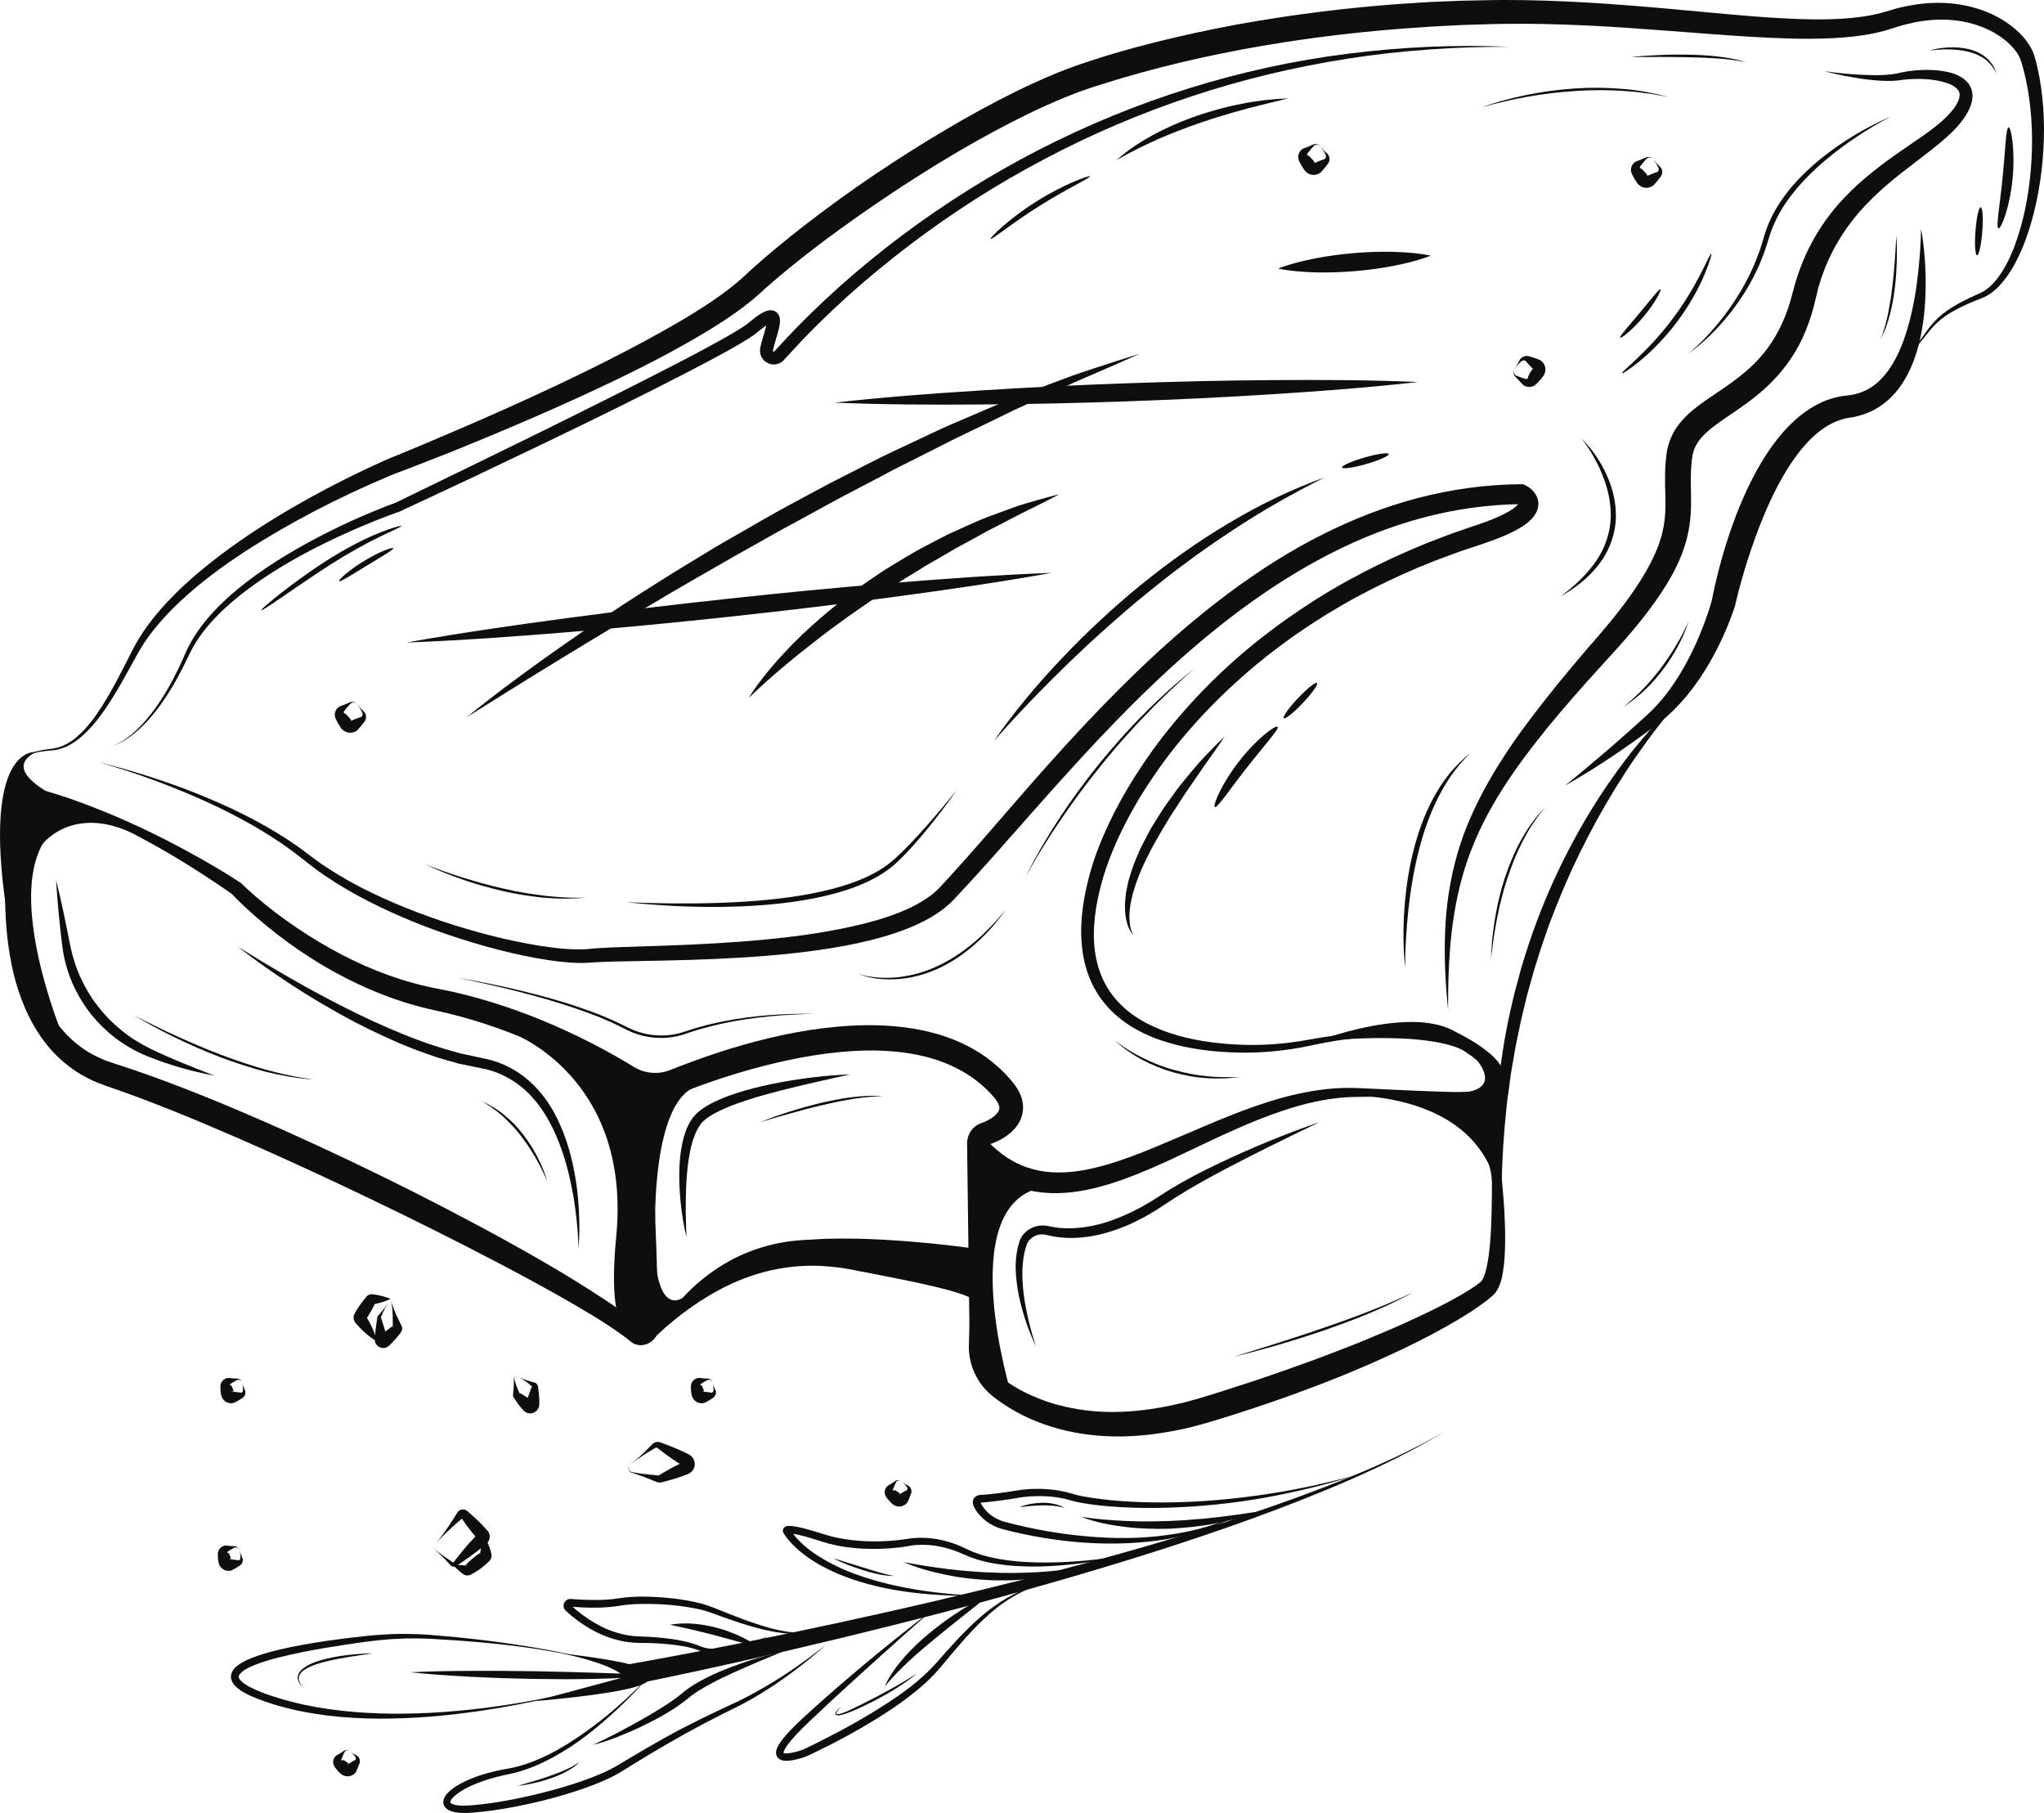 <svg width="53" height="47" viewBox="0 0 53 47" fill="none" xmlns="http://www.w3.org/2000/svg">
<path d="M11.255 40.068C11.459 39.833 11.634 39.572 11.8 39.305L11.863 39.206L11.867 39.2C11.867 39.2 11.875 39.191 11.878 39.186C11.887 39.177 11.896 39.169 11.907 39.161C11.929 39.147 11.954 39.137 11.979 39.133C12.03 39.125 12.088 39.143 12.127 39.181C12.193 39.238 12.248 39.286 12.306 39.34C12.421 39.446 12.531 39.557 12.634 39.673L12.649 39.69C12.659 39.703 12.669 39.718 12.677 39.734C12.692 39.765 12.7 39.8 12.7 39.835C12.7 39.869 12.692 39.904 12.677 39.935C12.669 39.951 12.66 39.966 12.649 39.98C12.643 39.986 12.637 39.993 12.631 39.999L12.622 40.007C12.594 40.034 12.564 40.058 12.534 40.084C12.475 40.135 12.414 40.184 12.351 40.231C12.227 40.327 12.097 40.416 11.968 40.506L11.871 40.573L11.843 40.593C11.828 40.604 11.809 40.611 11.79 40.614C11.754 40.62 11.716 40.609 11.69 40.585C11.634 40.524 11.583 40.468 11.528 40.412C11.473 40.356 11.417 40.302 11.36 40.248C11.331 40.222 11.303 40.196 11.274 40.169C11.258 40.158 11.243 40.142 11.241 40.122C11.236 40.103 11.243 40.082 11.255 40.067V40.068ZM11.255 40.068C11.228 40.099 11.241 40.148 11.276 40.167C11.306 40.192 11.337 40.216 11.368 40.24C11.43 40.287 11.493 40.333 11.558 40.377C11.622 40.422 11.689 40.466 11.753 40.506C11.758 40.506 11.761 40.504 11.763 40.5C11.763 40.499 11.763 40.497 11.763 40.496C11.763 40.494 11.774 40.482 11.778 40.476L11.852 40.383C11.95 40.26 12.047 40.137 12.152 40.02C12.204 39.962 12.256 39.905 12.311 39.849C12.338 39.821 12.365 39.792 12.393 39.766L12.396 39.763L12.397 39.762L12.395 39.764C12.395 39.764 12.39 39.769 12.388 39.772C12.383 39.778 12.378 39.785 12.375 39.791C12.368 39.805 12.364 39.821 12.364 39.835C12.364 39.851 12.367 39.866 12.374 39.88C12.378 39.887 12.382 39.893 12.386 39.899C12.388 39.901 12.39 39.904 12.386 39.899L12.382 39.894C12.278 39.778 12.181 39.656 12.088 39.53C12.043 39.468 11.995 39.399 11.956 39.341C11.969 39.351 11.986 39.353 11.999 39.349C12.005 39.347 12.011 39.343 12.016 39.339C12.018 39.337 12.02 39.334 12.022 39.331C12.022 39.331 12.024 39.327 12.022 39.328L12.017 39.333L11.928 39.411C11.688 39.616 11.458 39.829 11.256 40.066L11.255 40.068Z" fill="#0E0E0E"/>
<path d="M12.558 39.84C12.637 39.958 12.683 40.077 12.719 40.198C12.728 40.228 12.736 40.259 12.743 40.289L12.744 40.295C12.744 40.295 12.745 40.297 12.746 40.305C12.747 40.318 12.747 40.331 12.746 40.343C12.744 40.369 12.736 40.394 12.725 40.417C12.713 40.441 12.697 40.462 12.678 40.48L12.663 40.494L12.655 40.502C12.61 40.544 12.562 40.585 12.514 40.623C12.465 40.661 12.415 40.698 12.362 40.732C12.336 40.748 12.309 40.765 12.282 40.781L12.241 40.804L12.233 40.808L12.225 40.813C12.215 40.819 12.204 40.825 12.193 40.829C12.171 40.837 12.146 40.842 12.123 40.843C12.099 40.843 12.076 40.839 12.054 40.831C12.049 40.829 12.043 40.827 12.038 40.825C12.033 40.822 12.034 40.822 12.031 40.821L12.021 40.814C12.008 40.805 11.995 40.796 11.982 40.786C11.956 40.767 11.931 40.746 11.906 40.726C11.857 40.682 11.807 40.637 11.764 40.581C11.835 40.57 11.902 40.571 11.968 40.574C12 40.576 12.033 40.579 12.065 40.583C12.081 40.584 12.097 40.587 12.113 40.589L12.125 40.591C12.125 40.591 12.13 40.593 12.129 40.591L12.124 40.588C12.117 40.584 12.109 40.582 12.101 40.581C12.093 40.581 12.084 40.581 12.076 40.583C12.072 40.585 12.068 40.586 12.063 40.588L12.061 40.589C12.061 40.589 12.062 40.588 12.062 40.587L12.066 40.583L12.099 40.549C12.12 40.525 12.142 40.504 12.165 40.482C12.21 40.44 12.257 40.4 12.306 40.361C12.355 40.323 12.405 40.286 12.458 40.253L12.468 40.247C12.468 40.247 12.479 40.24 12.471 40.246C12.463 40.254 12.457 40.262 12.453 40.273C12.449 40.282 12.446 40.292 12.446 40.303C12.446 40.309 12.446 40.314 12.448 40.319C12.448 40.323 12.448 40.319 12.448 40.317V40.311C12.45 40.281 12.454 40.249 12.457 40.218C12.473 40.093 12.499 39.967 12.559 39.838L12.558 39.84Z" fill="#0E0E0E"/>
<path d="M16.342 37.968C16.463 37.872 16.58 37.771 16.692 37.664C16.748 37.611 16.803 37.556 16.857 37.5L16.898 37.458C16.912 37.444 16.919 37.431 16.948 37.411C16.999 37.377 17.07 37.368 17.131 37.395C17.28 37.451 17.425 37.504 17.568 37.566C17.639 37.597 17.709 37.629 17.779 37.663L17.831 37.689L17.857 37.702C17.863 37.705 17.862 37.704 17.873 37.711C17.882 37.717 17.892 37.723 17.901 37.73C17.977 37.785 18.021 37.883 18.014 37.974C18.009 38.066 17.95 38.157 17.867 38.2C17.858 38.205 17.844 38.212 17.838 38.214L17.825 38.219L17.798 38.23L17.744 38.25C17.671 38.276 17.597 38.301 17.523 38.325C17.449 38.348 17.374 38.369 17.299 38.39L17.185 38.42C17.179 38.421 17.178 38.421 17.169 38.425C17.16 38.427 17.151 38.429 17.142 38.431C17.125 38.434 17.107 38.435 17.09 38.433C17.072 38.432 17.055 38.429 17.039 38.423L17.012 38.413C16.867 38.354 16.723 38.294 16.576 38.244C16.503 38.216 16.429 38.198 16.354 38.168C16.319 38.148 16.297 38.109 16.294 38.07C16.291 38.032 16.309 37.992 16.34 37.969L16.342 37.968ZM16.342 37.968C16.312 37.992 16.296 38.031 16.3 38.068C16.304 38.106 16.329 38.14 16.362 38.155C16.378 38.164 16.397 38.165 16.416 38.169L16.474 38.179C16.512 38.187 16.55 38.191 16.589 38.197C16.743 38.22 16.899 38.233 17.055 38.248L17.084 38.251C17.084 38.251 17.088 38.249 17.09 38.248C17.092 38.246 17.094 38.244 17.095 38.243L17.096 38.24C17.096 38.24 17.103 38.236 17.107 38.233L17.207 38.173C17.274 38.134 17.342 38.095 17.41 38.058C17.478 38.022 17.547 37.986 17.617 37.953L17.706 37.911C17.692 37.917 17.68 37.936 17.679 37.951C17.677 37.965 17.686 37.985 17.7 37.994L17.622 37.945C17.556 37.905 17.491 37.862 17.427 37.818C17.299 37.731 17.173 37.635 17.052 37.542C17.045 37.532 17.03 37.524 17.012 37.528C17.008 37.526 16.986 37.54 16.97 37.549L16.919 37.578C16.852 37.618 16.786 37.658 16.72 37.7C16.59 37.784 16.463 37.873 16.341 37.968H16.342Z" fill="#0E0E0E"/>
<path d="M13.431 35.687C13.51 35.728 13.593 35.763 13.678 35.79C13.722 35.804 13.765 35.816 13.809 35.828L13.843 35.836C13.855 35.84 13.861 35.838 13.885 35.851C13.925 35.873 13.954 35.919 13.954 35.97C13.966 36.064 13.979 36.152 13.982 36.242C13.985 36.287 13.985 36.332 13.984 36.376L13.982 36.409V36.426C13.981 36.429 13.982 36.429 13.981 36.436C13.98 36.445 13.978 36.454 13.976 36.463C13.957 36.538 13.899 36.6 13.831 36.626C13.763 36.652 13.677 36.645 13.612 36.598C13.604 36.593 13.597 36.587 13.589 36.58L13.581 36.572L13.569 36.56L13.546 36.535C13.517 36.502 13.488 36.467 13.461 36.432C13.433 36.397 13.408 36.359 13.382 36.322L13.345 36.264C13.345 36.264 13.343 36.261 13.339 36.255C13.334 36.25 13.33 36.245 13.327 36.239C13.319 36.227 13.313 36.215 13.309 36.201C13.305 36.189 13.302 36.175 13.302 36.162L13.303 36.145C13.312 36.054 13.323 35.963 13.323 35.873C13.325 35.828 13.321 35.785 13.323 35.737C13.333 35.689 13.391 35.663 13.431 35.687V35.687ZM13.431 35.687C13.411 35.677 13.387 35.678 13.368 35.689C13.348 35.699 13.337 35.72 13.335 35.739C13.34 35.779 13.357 35.824 13.37 35.866C13.397 35.951 13.435 36.035 13.471 36.119L13.478 36.135C13.478 36.135 13.48 36.13 13.48 36.127C13.48 36.124 13.48 36.121 13.48 36.118L13.478 36.114C13.478 36.114 13.482 36.116 13.484 36.116L13.544 36.15C13.584 36.173 13.623 36.196 13.66 36.221C13.698 36.245 13.734 36.272 13.77 36.3L13.796 36.32L13.809 36.331L13.812 36.334C13.809 36.331 13.806 36.328 13.803 36.326C13.774 36.306 13.736 36.303 13.711 36.313C13.685 36.322 13.66 36.348 13.652 36.38C13.651 36.384 13.65 36.388 13.65 36.392C13.65 36.393 13.651 36.388 13.652 36.386L13.655 36.37L13.662 36.337C13.671 36.294 13.682 36.25 13.695 36.207C13.72 36.122 13.755 36.035 13.787 35.953C13.792 35.96 13.801 35.961 13.805 35.956C13.811 35.956 13.796 35.945 13.788 35.938L13.763 35.915C13.728 35.886 13.693 35.856 13.657 35.83C13.585 35.776 13.51 35.727 13.431 35.686V35.687Z" fill="#0E0E0E"/>
<path d="M6.213 40.19C6.227 40.252 6.249 40.312 6.278 40.371C6.295 40.401 6.303 40.449 6.288 40.493C6.275 40.537 6.24 40.581 6.189 40.605C6.131 40.641 6.074 40.678 6.015 40.706C6.011 40.709 5.99 40.716 5.972 40.719C5.954 40.722 5.935 40.724 5.917 40.723C5.88 40.721 5.842 40.712 5.808 40.695C5.74 40.661 5.687 40.594 5.67 40.519C5.655 40.456 5.648 40.393 5.649 40.327C5.65 40.323 5.646 40.301 5.647 40.285C5.647 40.267 5.65 40.25 5.655 40.233C5.663 40.2 5.679 40.169 5.7 40.144C5.741 40.094 5.803 40.067 5.859 40.066C5.927 40.074 5.995 40.083 6.061 40.083C6.138 40.077 6.202 40.129 6.214 40.191L6.213 40.19ZM6.213 40.19C6.206 40.158 6.183 40.131 6.154 40.12C6.125 40.108 6.095 40.111 6.069 40.127C6.01 40.155 5.953 40.192 5.896 40.229C5.889 40.242 5.895 40.256 5.904 40.261C5.908 40.264 5.914 40.264 5.918 40.262C5.92 40.262 5.923 40.26 5.925 40.258C5.928 40.258 5.928 40.251 5.932 40.262C5.961 40.321 5.983 40.381 5.997 40.444C5.995 40.43 5.982 40.418 5.97 40.416C5.964 40.415 5.958 40.416 5.952 40.417C5.949 40.418 5.947 40.42 5.945 40.422C5.943 40.424 5.937 40.428 5.95 40.426C6.016 40.426 6.084 40.435 6.152 40.443C6.163 40.452 6.183 40.455 6.202 40.444C6.22 40.432 6.235 40.411 6.235 40.381C6.235 40.316 6.228 40.252 6.214 40.19L6.213 40.19Z" fill="#0E0E0E"/>
<path d="M18.48 35.844C18.494 35.907 18.517 35.967 18.546 36.026C18.562 36.056 18.57 36.104 18.556 36.148C18.542 36.192 18.507 36.236 18.456 36.26C18.399 36.296 18.341 36.333 18.282 36.361C18.279 36.364 18.257 36.37 18.24 36.374C18.221 36.377 18.203 36.379 18.184 36.378C18.147 36.376 18.109 36.367 18.075 36.35C18.007 36.316 17.954 36.249 17.937 36.173C17.922 36.111 17.915 36.048 17.916 35.982C17.917 35.978 17.913 35.956 17.915 35.939C17.915 35.922 17.917 35.904 17.922 35.888C17.93 35.854 17.946 35.824 17.967 35.799C18.008 35.749 18.07 35.721 18.126 35.721C18.194 35.729 18.262 35.737 18.328 35.737C18.405 35.731 18.469 35.783 18.482 35.846L18.48 35.844ZM18.48 35.844C18.474 35.813 18.45 35.786 18.422 35.775C18.393 35.763 18.362 35.766 18.337 35.782C18.277 35.81 18.22 35.847 18.163 35.884C18.156 35.897 18.162 35.911 18.171 35.916C18.175 35.919 18.181 35.919 18.186 35.917C18.188 35.916 18.19 35.915 18.192 35.913C18.195 35.913 18.195 35.906 18.199 35.917C18.228 35.976 18.25 36.036 18.265 36.098C18.262 36.085 18.25 36.073 18.238 36.071C18.232 36.07 18.225 36.071 18.219 36.072C18.217 36.073 18.214 36.075 18.212 36.077C18.211 36.079 18.204 36.082 18.217 36.081C18.283 36.081 18.352 36.09 18.419 36.098C18.43 36.106 18.451 36.11 18.469 36.098C18.488 36.087 18.503 36.066 18.502 36.036C18.502 35.971 18.496 35.907 18.481 35.845L18.48 35.844Z" fill="#0E0E0E"/>
<path d="M6.28 35.844C6.295 35.907 6.317 35.967 6.346 36.026C6.363 36.056 6.37 36.104 6.356 36.148C6.342 36.192 6.307 36.236 6.256 36.26C6.199 36.296 6.142 36.333 6.082 36.361C6.079 36.364 6.057 36.37 6.04 36.374C6.022 36.377 6.003 36.379 5.984 36.378C5.947 36.376 5.909 36.367 5.875 36.35C5.807 36.316 5.754 36.249 5.737 36.173C5.722 36.111 5.716 36.048 5.716 35.982C5.717 35.978 5.714 35.956 5.715 35.939C5.715 35.922 5.718 35.904 5.722 35.888C5.73 35.854 5.747 35.824 5.767 35.799C5.809 35.749 5.871 35.721 5.927 35.721C5.994 35.729 6.062 35.737 6.128 35.737C6.205 35.731 6.27 35.783 6.282 35.846L6.28 35.844ZM6.28 35.844C6.274 35.813 6.25 35.786 6.222 35.775C6.193 35.763 6.162 35.766 6.137 35.782C6.078 35.81 6.02 35.847 5.963 35.884C5.956 35.897 5.962 35.911 5.971 35.916C5.975 35.919 5.981 35.919 5.986 35.917C5.988 35.916 5.991 35.915 5.993 35.913C5.995 35.913 5.995 35.906 5.999 35.917C6.028 35.976 6.051 36.036 6.065 36.098C6.062 36.085 6.05 36.073 6.038 36.071C6.032 36.07 6.025 36.071 6.02 36.072C6.017 36.073 6.014 36.075 6.012 36.077C6.011 36.079 6.005 36.082 6.018 36.081C6.084 36.081 6.152 36.09 6.219 36.098C6.231 36.106 6.251 36.11 6.27 36.098C6.288 36.087 6.303 36.066 6.302 36.036C6.302 35.971 6.296 35.907 6.281 35.845L6.28 35.844Z" fill="#0E0E0E"/>
<path d="M9.079 45.401C9.127 45.442 9.182 45.477 9.241 45.507C9.273 45.522 9.307 45.555 9.322 45.599C9.338 45.642 9.336 45.699 9.309 45.748C9.285 45.81 9.262 45.874 9.231 45.933C9.231 45.937 9.217 45.955 9.205 45.968C9.193 45.981 9.179 45.994 9.163 46.004C9.132 46.025 9.096 46.04 9.058 46.046C8.983 46.06 8.9 46.037 8.84 45.987C8.791 45.946 8.747 45.898 8.708 45.846C8.706 45.842 8.69 45.826 8.681 45.812C8.671 45.798 8.662 45.782 8.656 45.767C8.642 45.735 8.637 45.701 8.638 45.669C8.641 45.604 8.674 45.546 8.718 45.512C8.778 45.478 8.837 45.445 8.89 45.406C8.948 45.356 9.031 45.359 9.079 45.401V45.401ZM9.079 45.401C9.055 45.38 9.02 45.372 8.99 45.379C8.96 45.387 8.937 45.407 8.926 45.435C8.896 45.493 8.872 45.556 8.848 45.62C8.85 45.635 8.863 45.642 8.874 45.641C8.879 45.641 8.884 45.636 8.887 45.633C8.888 45.63 8.889 45.628 8.89 45.625C8.891 45.623 8.887 45.618 8.898 45.624C8.956 45.654 9.01 45.69 9.059 45.731C9.049 45.723 9.032 45.72 9.021 45.725C9.015 45.727 9.011 45.733 9.007 45.737C9.006 45.74 9.005 45.743 9.004 45.745C9.004 45.748 9.001 45.754 9.011 45.745C9.063 45.706 9.123 45.673 9.182 45.639C9.197 45.639 9.214 45.63 9.223 45.61C9.231 45.59 9.231 45.564 9.212 45.541C9.173 45.488 9.129 45.441 9.08 45.4L9.079 45.401Z" fill="#0E0E0E"/>
<path d="M23.381 38.405C23.43 38.447 23.484 38.482 23.543 38.512C23.575 38.526 23.61 38.56 23.624 38.604C23.64 38.647 23.639 38.703 23.612 38.752C23.587 38.815 23.564 38.879 23.533 38.938C23.533 38.941 23.519 38.959 23.507 38.973C23.495 38.986 23.481 38.999 23.465 39.009C23.434 39.03 23.398 39.045 23.36 39.051C23.285 39.065 23.202 39.042 23.142 38.992C23.093 38.951 23.049 38.903 23.01 38.851C23.008 38.847 22.992 38.831 22.983 38.817C22.973 38.802 22.965 38.787 22.958 38.772C22.944 38.74 22.939 38.706 22.94 38.674C22.943 38.609 22.976 38.551 23.02 38.517C23.08 38.483 23.139 38.45 23.192 38.411C23.25 38.361 23.333 38.364 23.381 38.406V38.405ZM23.381 38.405C23.357 38.385 23.322 38.377 23.292 38.384C23.262 38.392 23.239 38.412 23.228 38.439C23.198 38.498 23.174 38.561 23.15 38.625C23.152 38.639 23.165 38.647 23.176 38.645C23.181 38.645 23.186 38.641 23.189 38.637C23.19 38.635 23.191 38.633 23.192 38.63C23.193 38.628 23.189 38.623 23.2 38.629C23.258 38.659 23.312 38.695 23.361 38.736C23.351 38.728 23.334 38.725 23.323 38.73C23.317 38.732 23.313 38.738 23.31 38.742C23.308 38.745 23.307 38.748 23.306 38.75C23.306 38.752 23.303 38.759 23.313 38.75C23.366 38.711 23.425 38.678 23.484 38.644C23.499 38.644 23.517 38.635 23.525 38.615C23.533 38.594 23.533 38.569 23.514 38.546C23.475 38.493 23.431 38.446 23.382 38.405L23.381 38.405Z" fill="#0E0E0E"/>
<path d="M10.061 33.781C10.008 33.866 9.961 33.954 9.92 34.046C9.909 34.069 9.901 34.093 9.89 34.116L9.876 34.152C9.874 34.16 9.878 34.159 9.88 34.16L9.926 34.306C9.957 34.404 9.99 34.501 10.012 34.599C10.018 34.624 10.025 34.648 10.029 34.672L10.036 34.709L10.038 34.719C10.038 34.722 10.038 34.717 10.038 34.715C10.038 34.712 10.038 34.709 10.037 34.706C10.035 34.694 10.03 34.682 10.023 34.67C9.995 34.626 9.941 34.606 9.887 34.626C9.874 34.632 9.864 34.639 9.855 34.647L9.867 34.635L9.893 34.608C9.966 34.539 10.043 34.475 10.126 34.417C10.147 34.402 10.168 34.388 10.189 34.374C10.199 34.366 10.189 34.377 10.186 34.385C10.182 34.393 10.18 34.402 10.179 34.41C10.176 34.425 10.186 34.453 10.184 34.428V34.275C10.183 34.172 10.184 34.07 10.176 33.97C10.172 33.92 10.166 33.87 10.159 33.82C10.155 33.795 10.152 33.769 10.126 33.76C10.104 33.75 10.075 33.758 10.061 33.779V33.781ZM10.061 33.781C10.074 33.759 10.104 33.749 10.128 33.758C10.14 33.763 10.151 33.771 10.157 33.782C10.164 33.794 10.166 33.806 10.17 33.818C10.185 33.866 10.202 33.913 10.221 33.96C10.257 34.053 10.303 34.146 10.348 34.238L10.415 34.376C10.418 34.384 10.42 34.38 10.425 34.406C10.429 34.426 10.429 34.447 10.425 34.468C10.422 34.489 10.414 34.509 10.403 34.527C10.393 34.545 10.374 34.565 10.374 34.565C10.36 34.585 10.345 34.606 10.329 34.626C10.267 34.705 10.199 34.78 10.127 34.849L10.099 34.874L10.084 34.888C10.066 34.905 10.044 34.919 10.02 34.929C9.92 34.971 9.807 34.932 9.752 34.845C9.737 34.824 9.728 34.8 9.723 34.775L9.721 34.757C9.72 34.751 9.719 34.743 9.719 34.743V34.734L9.721 34.697C9.721 34.672 9.723 34.646 9.725 34.621C9.731 34.521 9.746 34.419 9.76 34.318L9.781 34.166C9.781 34.143 9.793 34.117 9.805 34.105L9.831 34.077C9.848 34.058 9.866 34.039 9.882 34.02C9.948 33.944 10.008 33.863 10.061 33.779V33.781Z" fill="#0E0E0E"/>
<path d="M10.13 33.671C9.979 33.745 9.829 33.785 9.677 33.815L9.663 33.818L9.656 33.819H9.653C9.653 33.819 9.656 33.819 9.657 33.819C9.672 33.819 9.687 33.816 9.7 33.808C9.707 33.804 9.713 33.799 9.719 33.794C9.721 33.791 9.724 33.787 9.726 33.785L9.723 33.792L9.71 33.818C9.695 33.853 9.677 33.886 9.659 33.92C9.624 33.987 9.586 34.052 9.546 34.116L9.484 34.211L9.48 34.217C9.48 34.217 9.48 34.217 9.481 34.215L9.485 34.208C9.489 34.199 9.491 34.19 9.493 34.18C9.497 34.16 9.495 34.141 9.488 34.123C9.485 34.114 9.48 34.106 9.475 34.098C9.473 34.095 9.473 34.096 9.474 34.098L9.476 34.1L9.48 34.106L9.495 34.13C9.535 34.195 9.573 34.261 9.607 34.329C9.676 34.466 9.736 34.609 9.769 34.771C9.623 34.691 9.504 34.59 9.394 34.483C9.338 34.43 9.287 34.374 9.237 34.317L9.219 34.295L9.214 34.29L9.212 34.287L9.208 34.281C9.197 34.265 9.187 34.249 9.181 34.231C9.168 34.195 9.165 34.156 9.171 34.118C9.175 34.1 9.181 34.081 9.189 34.063L9.196 34.051L9.2 34.042L9.204 34.036L9.262 33.939C9.303 33.876 9.346 33.813 9.391 33.753C9.414 33.722 9.437 33.692 9.461 33.663L9.479 33.641L9.484 33.636C9.488 33.63 9.494 33.622 9.5 33.616C9.511 33.603 9.524 33.592 9.539 33.582C9.568 33.563 9.601 33.553 9.634 33.551H9.657L9.671 33.554C9.824 33.575 9.977 33.608 10.131 33.672L10.13 33.671Z" fill="#0E0E0E"/>
<path d="M16.365 43.406C16.369 43.412 16.358 43.416 16.353 43.419C16.347 43.422 16.341 43.426 16.335 43.428L16.297 43.445C16.271 43.456 16.246 43.466 16.22 43.475C16.168 43.495 16.115 43.513 16.062 43.53C15.957 43.566 15.851 43.598 15.745 43.63C15.533 43.694 15.318 43.753 15.104 43.809C14.675 43.921 14.243 44.023 13.807 44.112C12.938 44.291 12.057 44.429 11.17 44.501C10.283 44.571 9.386 44.581 8.497 44.475C8.052 44.419 7.61 44.336 7.178 44.209C6.963 44.144 6.75 44.074 6.54 43.982C6.435 43.936 6.332 43.884 6.231 43.817C6.181 43.782 6.131 43.745 6.087 43.694C6.043 43.645 5.998 43.579 5.989 43.492C5.981 43.404 6.02 43.322 6.065 43.269C6.11 43.214 6.16 43.175 6.212 43.14C6.314 43.072 6.421 43.025 6.527 42.981C6.741 42.897 6.958 42.836 7.175 42.781C7.612 42.674 8.052 42.601 8.493 42.535C8.713 42.503 8.934 42.475 9.155 42.449C9.376 42.424 9.597 42.398 9.821 42.382C10.267 42.349 10.716 42.349 11.161 42.383C12.048 42.454 12.931 42.556 13.807 42.703C14.245 42.775 14.681 42.862 15.111 42.971C15.541 43.08 15.968 43.21 16.367 43.404L16.365 43.406ZM16.365 43.406C15.965 43.213 15.537 43.086 15.108 42.979C14.677 42.874 14.24 42.797 13.801 42.731C12.923 42.605 12.038 42.531 11.153 42.484C10.712 42.463 10.27 42.475 9.832 42.52C9.394 42.567 8.954 42.637 8.519 42.706C8.083 42.778 7.648 42.862 7.223 42.969C7.01 43.023 6.8 43.084 6.601 43.164C6.503 43.205 6.406 43.249 6.324 43.305C6.284 43.333 6.247 43.364 6.222 43.394C6.197 43.426 6.189 43.453 6.19 43.475C6.192 43.524 6.263 43.601 6.345 43.655C6.428 43.712 6.524 43.76 6.621 43.804C6.817 43.892 7.025 43.961 7.234 44.025C7.653 44.153 8.083 44.244 8.519 44.306C9.39 44.431 10.279 44.449 11.162 44.403C12.047 44.356 12.928 44.246 13.801 44.086C14.237 44.004 14.671 43.912 15.101 43.803C15.316 43.749 15.531 43.691 15.743 43.628C15.85 43.597 15.955 43.564 16.061 43.53C16.113 43.513 16.166 43.495 16.218 43.476C16.244 43.467 16.269 43.456 16.295 43.446L16.334 43.429C16.34 43.426 16.346 43.423 16.352 43.42C16.356 43.416 16.367 43.412 16.364 43.406L16.365 43.406Z" fill="#0E0E0E"/>
<path d="M10.633 43.352C11.172 43.326 11.71 43.318 12.249 43.316C12.787 43.312 13.325 43.319 13.864 43.325L14.671 43.343L15.477 43.366L16.284 43.393C16.418 43.397 16.553 43.403 16.687 43.406L16.889 43.41C16.956 43.41 17.023 43.408 17.091 43.406C17.025 43.418 16.958 43.43 16.891 43.44L16.689 43.461C16.555 43.475 16.42 43.481 16.286 43.491C16.016 43.505 15.746 43.517 15.477 43.522C15.207 43.531 14.938 43.529 14.669 43.532L13.861 43.525L13.053 43.505C12.784 43.493 12.514 43.486 12.245 43.471C11.708 43.443 11.17 43.408 10.633 43.352V43.352Z" fill="#0E0E0E"/>
<path d="M16.785 43.5C16.553 43.773 16.303 44.031 16.042 44.277C15.781 44.523 15.509 44.759 15.223 44.979C14.938 45.199 14.634 45.398 14.315 45.57C13.996 45.741 13.658 45.886 13.299 45.97L13.035 46.028C12.948 46.047 12.862 46.069 12.777 46.093C12.607 46.141 12.44 46.199 12.28 46.267C12.12 46.336 11.963 46.417 11.832 46.52C11.768 46.57 11.708 46.63 11.685 46.685C11.675 46.712 11.677 46.724 11.682 46.733C11.687 46.743 11.71 46.761 11.742 46.773C11.807 46.798 11.891 46.808 11.975 46.81C12.059 46.813 12.145 46.806 12.233 46.8C12.409 46.787 12.586 46.766 12.762 46.74C13.115 46.688 13.466 46.618 13.813 46.537C14.16 46.455 14.505 46.364 14.845 46.255C15.183 46.146 15.519 46.023 15.831 45.866C15.984 45.788 16.136 45.69 16.291 45.599L16.755 45.325C17.066 45.144 17.381 44.968 17.7 44.801C18.02 44.635 18.343 44.476 18.669 44.323C18.832 44.247 18.997 44.172 19.156 44.096C19.317 44.018 19.474 43.934 19.63 43.847C20.256 43.502 20.847 43.092 21.407 42.646C21.143 42.889 20.864 43.114 20.575 43.329C20.287 43.544 19.989 43.747 19.681 43.934C19.526 44.027 19.369 44.116 19.208 44.199C19.047 44.282 18.886 44.359 18.726 44.439C18.405 44.6 18.089 44.767 17.776 44.94C17.464 45.114 17.154 45.294 16.847 45.477L16.388 45.757L16.16 45.898C16.085 45.945 16.001 45.993 15.921 46.036C15.593 46.204 15.251 46.33 14.906 46.442C14.561 46.553 14.212 46.65 13.859 46.731C13.507 46.812 13.151 46.881 12.791 46.932C12.611 46.957 12.431 46.978 12.248 46.992C12.157 46.998 12.064 47.003 11.969 46.998C11.873 46.993 11.776 46.985 11.672 46.944C11.621 46.923 11.563 46.891 11.522 46.823C11.503 46.79 11.493 46.748 11.495 46.711C11.496 46.674 11.505 46.642 11.518 46.613C11.569 46.503 11.647 46.44 11.723 46.379C11.876 46.263 12.044 46.181 12.214 46.111C12.384 46.04 12.56 45.987 12.737 45.941C12.825 45.919 12.915 45.898 13.004 45.881C13.093 45.863 13.184 45.849 13.268 45.831C13.612 45.76 13.944 45.627 14.26 45.467C14.577 45.306 14.878 45.113 15.169 44.908C15.752 44.495 16.289 44.017 16.786 43.501L16.785 43.5Z" fill="#0E0E0E"/>
<path d="M19.918 42.413C19.7 42.539 19.47 42.648 19.227 42.724C19.166 42.745 19.104 42.76 19.043 42.777C18.98 42.79 18.918 42.807 18.855 42.815C18.729 42.837 18.599 42.847 18.469 42.844C18.405 42.843 18.339 42.836 18.274 42.825C18.242 42.82 18.209 42.813 18.176 42.804C18.159 42.799 18.145 42.795 18.125 42.787C18.106 42.779 18.098 42.776 18.082 42.77C17.971 42.729 17.849 42.701 17.727 42.679C17.483 42.635 17.235 42.612 16.985 42.6C16.86 42.595 16.735 42.592 16.61 42.592C16.548 42.592 16.48 42.587 16.416 42.584C16.351 42.577 16.285 42.571 16.22 42.56C15.962 42.516 15.711 42.434 15.478 42.319C15.244 42.204 15.027 42.059 14.828 41.896C14.778 41.855 14.729 41.812 14.681 41.768C14.675 41.763 14.643 41.734 14.629 41.702C14.613 41.669 14.609 41.632 14.615 41.597C14.627 41.529 14.685 41.466 14.758 41.454C14.775 41.451 14.796 41.452 14.807 41.452L14.831 41.454L14.878 41.458L14.971 41.464C15.033 41.468 15.095 41.47 15.157 41.473C15.405 41.482 15.655 41.482 15.898 41.455C15.96 41.448 16.015 41.438 16.081 41.429C16.147 41.418 16.212 41.412 16.276 41.406C16.406 41.395 16.534 41.389 16.662 41.39C16.919 41.392 17.174 41.407 17.428 41.435C17.682 41.464 17.935 41.506 18.184 41.571C18.309 41.604 18.434 41.648 18.55 41.696L18.901 41.836C19.134 41.93 19.369 42.018 19.607 42.096C19.845 42.175 20.086 42.245 20.333 42.287C20.395 42.297 20.456 42.309 20.519 42.313L20.613 42.321C20.644 42.323 20.675 42.322 20.706 42.323C20.832 42.329 20.957 42.309 21.078 42.275C20.841 42.37 20.576 42.367 20.326 42.34C20.072 42.311 19.823 42.256 19.578 42.19C19.334 42.123 19.093 42.043 18.854 41.959C18.614 41.878 18.381 41.776 18.145 41.722C17.662 41.617 17.159 41.574 16.662 41.58C16.538 41.582 16.414 41.587 16.292 41.598C16.231 41.604 16.171 41.611 16.111 41.621C16.052 41.63 15.983 41.642 15.92 41.649C15.661 41.68 15.404 41.682 15.148 41.673C15.084 41.67 15.02 41.667 14.956 41.662L14.861 41.656L14.813 41.652L14.789 41.65C14.785 41.65 14.791 41.65 14.791 41.65C14.802 41.648 14.809 41.639 14.809 41.632C14.81 41.629 14.809 41.623 14.807 41.619C14.806 41.615 14.798 41.609 14.815 41.624C14.859 41.666 14.905 41.706 14.952 41.745C15.14 41.902 15.345 42.038 15.562 42.15C15.778 42.263 16.01 42.342 16.248 42.388C16.308 42.399 16.369 42.405 16.428 42.413L16.612 42.424C16.739 42.428 16.867 42.435 16.993 42.444C17.247 42.465 17.502 42.494 17.752 42.551C17.878 42.579 18.002 42.613 18.124 42.664C18.231 42.717 18.352 42.734 18.474 42.747C18.596 42.757 18.72 42.755 18.843 42.741C18.905 42.736 18.965 42.723 19.027 42.715C19.088 42.701 19.15 42.69 19.21 42.674C19.452 42.61 19.687 42.519 19.916 42.413H19.918Z" fill="#0E0E0E"/>
<path d="M25.23 41.37C25.081 41.368 24.932 41.371 24.783 41.367C24.634 41.361 24.485 41.357 24.336 41.347C24.038 41.329 23.74 41.3 23.444 41.257C22.852 41.171 22.264 41.026 21.707 40.791C21.429 40.672 21.161 40.527 20.913 40.349C20.789 40.259 20.671 40.161 20.562 40.051C20.508 39.996 20.456 39.938 20.408 39.876C20.384 39.845 20.361 39.812 20.338 39.778L20.322 39.752L20.314 39.737L20.312 39.734C20.309 39.728 20.305 39.718 20.303 39.711C20.299 39.696 20.298 39.68 20.301 39.663C20.306 39.628 20.328 39.603 20.345 39.591C20.353 39.585 20.359 39.581 20.367 39.577C20.373 39.574 20.379 39.571 20.385 39.569C20.405 39.562 20.421 39.56 20.435 39.559C20.489 39.555 20.528 39.56 20.569 39.565C20.609 39.571 20.647 39.578 20.686 39.585C20.761 39.601 20.835 39.619 20.909 39.639C21.055 39.678 21.199 39.722 21.341 39.766C21.618 39.857 21.903 39.91 22.193 39.937C22.484 39.964 22.777 39.966 23.07 39.946C23.215 39.935 23.364 39.92 23.502 39.899C23.657 39.869 23.814 39.863 23.968 39.867C24.277 39.879 24.581 39.949 24.865 40.067C24.936 40.095 25.006 40.131 25.073 40.161C25.137 40.192 25.203 40.221 25.272 40.246C25.338 40.274 25.409 40.292 25.477 40.316C25.548 40.334 25.617 40.356 25.689 40.371C26.26 40.502 26.858 40.518 27.449 40.501C28.043 40.48 28.635 40.415 29.222 40.315C28.642 40.452 28.05 40.538 27.454 40.585C27.156 40.608 26.856 40.618 26.556 40.607C26.256 40.597 25.955 40.571 25.659 40.509C25.584 40.496 25.511 40.475 25.437 40.457C25.364 40.434 25.29 40.416 25.218 40.388C25.146 40.364 25.076 40.333 25.005 40.303C24.935 40.274 24.872 40.243 24.804 40.218C24.534 40.117 24.249 40.053 23.963 40.048C23.819 40.046 23.677 40.053 23.539 40.083C23.384 40.111 23.237 40.127 23.085 40.138C22.783 40.161 22.479 40.161 22.177 40.134C22.025 40.121 21.874 40.099 21.724 40.071C21.649 40.055 21.575 40.038 21.5 40.02C21.428 39.998 21.352 39.977 21.282 39.955C21.141 39.91 21 39.866 20.859 39.827C20.788 39.808 20.718 39.791 20.648 39.776C20.613 39.768 20.578 39.762 20.545 39.757C20.512 39.752 20.477 39.75 20.456 39.751C20.45 39.751 20.448 39.752 20.451 39.751C20.453 39.751 20.454 39.75 20.456 39.749C20.459 39.748 20.462 39.746 20.467 39.742C20.475 39.736 20.491 39.718 20.495 39.693C20.498 39.681 20.496 39.669 20.494 39.659C20.493 39.655 20.489 39.646 20.487 39.643L20.488 39.645L20.494 39.655L20.506 39.676C20.523 39.704 20.543 39.732 20.564 39.76C20.605 39.816 20.651 39.869 20.7 39.921C20.799 40.024 20.908 40.117 21.023 40.204C21.255 40.377 21.511 40.518 21.776 40.642C22.042 40.764 22.32 40.864 22.602 40.948C22.885 41.033 23.173 41.101 23.464 41.156C24.046 41.272 24.639 41.328 25.233 41.369L25.23 41.37Z" fill="#0E0E0E"/>
<path d="M35.178 38.236C34.837 38.344 34.494 38.446 34.147 38.534C33.8 38.621 33.45 38.7 33.098 38.769C32.395 38.909 31.682 39.001 30.965 39.051C30.249 39.101 29.528 39.109 28.809 39.055C28.629 39.042 28.45 39.022 28.27 38.997C28.092 38.971 27.91 38.94 27.733 38.887C27.403 38.792 27.049 38.772 26.702 38.794C26.616 38.8 26.527 38.809 26.446 38.822L26.179 38.866C26.001 38.893 25.822 38.918 25.641 38.936C25.596 38.941 25.55 38.945 25.504 38.947L25.442 38.952C25.427 38.953 25.415 38.958 25.415 38.958C25.415 38.96 25.427 38.946 25.427 38.941C25.427 38.937 25.427 38.946 25.431 38.958C25.439 38.984 25.458 39.018 25.479 39.05C25.569 39.184 25.694 39.294 25.839 39.369C25.912 39.407 25.987 39.435 26.069 39.457C26.155 39.48 26.24 39.502 26.326 39.522C26.499 39.565 26.672 39.601 26.846 39.637C27.194 39.707 27.545 39.762 27.898 39.8C28.604 39.879 29.318 39.901 30.025 39.824C30.378 39.785 30.73 39.728 31.074 39.639C31.419 39.55 31.756 39.432 32.082 39.284C31.769 39.456 31.435 39.592 31.091 39.699C30.748 39.805 30.396 39.887 30.038 39.934C29.324 40.032 28.598 40.038 27.88 39.973C27.521 39.94 27.164 39.889 26.809 39.824C26.632 39.791 26.455 39.753 26.28 39.712C26.192 39.691 26.105 39.669 26.017 39.646C25.925 39.623 25.832 39.589 25.747 39.544C25.574 39.456 25.422 39.324 25.311 39.163C25.284 39.121 25.257 39.078 25.237 39.019C25.229 38.99 25.22 38.953 25.228 38.905C25.233 38.881 25.243 38.855 25.26 38.833C25.277 38.81 25.298 38.795 25.317 38.784C25.356 38.764 25.389 38.758 25.419 38.754L25.491 38.75C25.534 38.747 25.578 38.744 25.622 38.74C25.797 38.724 25.973 38.7 26.149 38.674L26.411 38.633C26.506 38.617 26.597 38.609 26.689 38.603C27.055 38.583 27.427 38.611 27.784 38.719C27.948 38.77 28.12 38.801 28.295 38.828C28.47 38.855 28.646 38.876 28.823 38.893C29.531 38.959 30.245 38.964 30.957 38.928C31.669 38.891 32.379 38.812 33.084 38.697C33.437 38.639 33.787 38.572 34.136 38.495C34.485 38.415 34.833 38.332 35.178 38.238L35.178 38.236Z" fill="#0E0E0E"/>
<path d="M23.434 40.497C23.81 40.569 24.185 40.627 24.561 40.674C24.655 40.684 24.749 40.694 24.842 40.706L25.125 40.731C25.313 40.744 25.501 40.763 25.69 40.765C26.066 40.785 26.443 40.78 26.82 40.761L27.103 40.744L27.385 40.717C27.433 40.713 27.48 40.71 27.528 40.705L27.669 40.686C27.763 40.673 27.858 40.662 27.954 40.651C27.863 40.682 27.772 40.712 27.68 40.74L27.542 40.781C27.495 40.793 27.449 40.803 27.402 40.814L27.119 40.875C27.024 40.892 26.929 40.902 26.833 40.916L26.691 40.936L26.546 40.947C26.45 40.954 26.354 40.962 26.258 40.967C26.065 40.97 25.872 40.974 25.68 40.965C25.295 40.947 24.912 40.906 24.535 40.827C24.159 40.751 23.786 40.649 23.434 40.497H23.434Z" fill="#0E0E0E"/>
<path d="M28.029 39.322C28.413 39.382 28.797 39.411 29.18 39.429C29.276 39.434 29.372 39.435 29.468 39.438C29.564 39.441 29.66 39.442 29.756 39.44C29.947 39.443 30.139 39.435 30.331 39.429C30.522 39.419 30.714 39.414 30.904 39.394L31.192 39.372C31.287 39.36 31.382 39.35 31.478 39.341L31.622 39.326L31.765 39.306L32.052 39.27C32.243 39.245 32.433 39.211 32.627 39.19C32.444 39.254 32.259 39.315 32.071 39.367C31.882 39.411 31.694 39.465 31.501 39.496C31.118 39.573 30.729 39.607 30.338 39.63C29.947 39.642 29.556 39.631 29.168 39.584C28.781 39.536 28.393 39.462 28.03 39.321L28.029 39.322Z" fill="#0E0E0E"/>
<path d="M15.359 45.231C15.387 45.224 15.413 45.215 15.44 45.203C15.466 45.192 15.492 45.18 15.518 45.167C15.57 45.144 15.622 45.118 15.673 45.093C15.775 45.041 15.878 44.99 15.98 44.937C16.183 44.831 16.384 44.721 16.584 44.61C16.782 44.497 16.98 44.384 17.171 44.261C17.363 44.14 17.551 44.015 17.719 43.87C17.907 43.714 18.112 43.6 18.32 43.493C18.53 43.39 18.742 43.296 18.96 43.216C19.393 43.051 19.836 42.916 20.288 42.818C19.862 42.996 19.437 43.17 19.021 43.36C18.814 43.456 18.608 43.551 18.409 43.661C18.212 43.769 18.014 43.882 17.85 44.022C17.481 44.324 17.073 44.545 16.656 44.747C16.448 44.848 16.235 44.939 16.02 45.025C15.912 45.066 15.804 45.107 15.694 45.143C15.584 45.178 15.473 45.217 15.357 45.231L15.359 45.231Z" fill="#0E0E0E"/>
<path d="M16.316 43.143C18.122 42.822 19.927 42.46 21.724 42.073C23.521 41.684 25.311 41.264 27.091 40.804C28.87 40.342 30.639 39.839 32.383 39.257C33.254 38.964 34.118 38.651 34.969 38.304C35.819 37.958 36.657 37.574 37.453 37.116C36.667 37.593 35.838 37.998 34.995 38.366C34.151 38.734 33.293 39.068 32.427 39.383C30.694 40.008 28.934 40.555 27.162 41.061C25.39 41.566 23.605 42.03 21.814 42.463C20.022 42.895 18.225 43.301 16.414 43.668C16.269 43.698 16.126 43.605 16.096 43.46C16.067 43.316 16.16 43.174 16.306 43.144C16.308 43.144 16.31 43.144 16.312 43.144H16.316V43.143Z" fill="#0E0E0E"/>
<path d="M24.087 41.813C23.663 42.19 23.238 42.562 22.819 42.943C22.398 43.321 21.98 43.702 21.564 44.085L20.947 44.665C20.847 44.763 20.746 44.86 20.651 44.962C20.557 45.064 20.465 45.168 20.392 45.277C20.356 45.33 20.325 45.39 20.318 45.43C20.318 45.437 20.316 45.447 20.318 45.446C20.318 45.446 20.318 45.447 20.317 45.447C20.317 45.447 20.317 45.446 20.317 45.445C20.316 45.445 20.315 45.444 20.316 45.443C20.314 45.442 20.329 45.452 20.355 45.453C20.407 45.459 20.473 45.45 20.537 45.438C20.602 45.425 20.668 45.407 20.733 45.387L20.781 45.371C20.796 45.366 20.817 45.36 20.824 45.356L20.917 45.312L21.107 45.22C21.234 45.158 21.36 45.094 21.484 45.029C21.986 44.773 22.479 44.495 22.95 44.19C23.423 43.888 23.877 43.549 24.25 43.142C24.622 42.716 24.999 42.289 25.43 41.914C25.861 41.541 26.363 41.236 26.914 41.088C26.647 41.185 26.392 41.311 26.155 41.462C25.917 41.614 25.7 41.793 25.497 41.986C25.293 42.178 25.101 42.385 24.916 42.597C24.731 42.809 24.55 43.025 24.371 43.243C24.183 43.462 23.973 43.662 23.749 43.842C23.639 43.933 23.523 44.017 23.409 44.104C23.291 44.184 23.177 44.271 23.056 44.348C22.58 44.663 22.084 44.945 21.577 45.207C21.451 45.272 21.323 45.335 21.195 45.397L21.001 45.489L20.901 45.535C20.876 45.546 20.863 45.55 20.844 45.556L20.791 45.573C20.721 45.594 20.649 45.614 20.574 45.628C20.499 45.641 20.423 45.653 20.333 45.645C20.289 45.639 20.232 45.629 20.179 45.578C20.165 45.566 20.154 45.552 20.146 45.534C20.141 45.526 20.137 45.517 20.134 45.509C20.131 45.501 20.13 45.493 20.128 45.484C20.119 45.449 20.124 45.423 20.126 45.395C20.147 45.297 20.191 45.233 20.233 45.169C20.319 45.044 20.417 44.938 20.516 44.834C20.616 44.729 20.72 44.632 20.825 44.534C21.033 44.342 21.244 44.153 21.457 43.966C22.309 43.217 23.186 42.499 24.085 41.809L24.087 41.813Z" fill="#0E0E0E"/>
<path d="M25.675 41.327C25.439 41.525 25.2 41.714 24.961 41.902C24.723 42.092 24.484 42.279 24.252 42.473C24.019 42.666 23.786 42.86 23.567 43.065C23.347 43.272 23.133 43.483 22.942 43.724C23.06 43.439 23.25 43.188 23.453 42.956C23.657 42.724 23.884 42.514 24.122 42.319C24.242 42.221 24.364 42.128 24.487 42.036C24.613 41.948 24.737 41.858 24.868 41.776C25.126 41.609 25.392 41.454 25.674 41.327H25.675Z" fill="#0E0E0E"/>
<path d="M16.079 43.382C16.079 43.382 15.82 43.138 14.607 42.866C14.607 42.866 15.827 43.009 16.3 43.139C16.774 43.269 16.08 43.382 16.08 43.382H16.079Z" fill="#0E0E0E"/>
<path d="M13.88 44.099C13.88 44.099 16.029 43.925 16.619 43.682C17.21 43.439 16.123 43.495 16.123 43.495L13.879 44.099H13.88Z" fill="#0E0E0E"/>
<path d="M19.66 42.696C19.464 42.648 19.275 42.596 19.086 42.543L18.521 42.39C18.333 42.34 18.144 42.295 17.954 42.249C17.764 42.203 17.572 42.168 17.375 42.12C17.574 42.085 17.777 42.076 17.978 42.094C18.179 42.109 18.378 42.144 18.573 42.196C18.767 42.247 18.957 42.313 19.14 42.396C19.323 42.478 19.501 42.573 19.66 42.696Z" fill="#0E0E0E"/>
<path d="M7.852 43.727C7.812 43.697 7.777 43.658 7.752 43.613C7.728 43.568 7.713 43.515 7.721 43.461C7.73 43.408 7.757 43.36 7.79 43.319C7.825 43.28 7.865 43.247 7.908 43.218C8.081 43.104 8.28 43.047 8.475 42.998C8.672 42.952 8.871 42.92 9.072 42.899C9.272 42.876 9.473 42.865 9.673 42.861C9.574 42.878 9.475 42.888 9.376 42.905C9.276 42.918 9.177 42.933 9.078 42.95C8.881 42.983 8.684 43.016 8.491 43.063C8.298 43.11 8.104 43.164 7.936 43.261C7.854 43.309 7.774 43.375 7.753 43.467C7.729 43.558 7.783 43.656 7.851 43.725L7.852 43.727Z" fill="#0E0E0E"/>
<path d="M21.802 44.245C21.766 44.286 21.731 44.328 21.704 44.374C21.691 44.394 21.68 44.426 21.693 44.434C21.707 44.443 21.736 44.44 21.761 44.434C21.864 44.411 21.964 44.364 22.063 44.319C22.259 44.227 22.454 44.128 22.648 44.027C22.842 43.928 23.033 43.824 23.223 43.717C23.318 43.664 23.413 43.609 23.505 43.551C23.599 43.495 23.69 43.437 23.779 43.372C23.618 43.521 23.435 43.644 23.25 43.761C23.065 43.879 22.873 43.985 22.679 44.087C22.483 44.187 22.287 44.284 22.083 44.367C21.98 44.406 21.878 44.449 21.766 44.467C21.738 44.469 21.707 44.476 21.675 44.453C21.659 44.438 21.663 44.416 21.668 44.403C21.672 44.388 21.68 44.376 21.688 44.365C21.72 44.319 21.76 44.281 21.801 44.245H21.802Z" fill="#0E0E0E"/>
<path d="M21.602 40.398C21.867 40.473 22.127 40.559 22.39 40.639C22.52 40.681 22.651 40.72 22.782 40.758C22.915 40.794 23.046 40.831 23.181 40.857C23.043 40.857 22.905 40.837 22.77 40.808C22.634 40.781 22.501 40.743 22.369 40.703C22.107 40.62 21.848 40.522 21.602 40.398Z" fill="#0E0E0E"/>
<path d="M26.432 39.071C26.618 38.997 26.818 38.964 27.019 38.958C27.119 38.958 27.22 38.965 27.319 38.984C27.418 39.004 27.514 39.038 27.6 39.088C27.504 39.062 27.408 39.046 27.311 39.035C27.214 39.027 27.117 39.023 27.02 39.025C26.923 39.026 26.825 39.033 26.728 39.041C26.63 39.05 26.532 39.059 26.433 39.071L26.432 39.071Z" fill="#0E0E0E"/>
<path d="M13.431 46.295L13.639 46.233C13.709 46.214 13.778 46.193 13.847 46.172C13.985 46.129 14.122 46.087 14.258 46.039C14.393 45.992 14.527 45.941 14.658 45.883C14.691 45.87 14.723 45.854 14.755 45.838C14.787 45.821 14.82 45.807 14.85 45.788C14.881 45.77 14.913 45.753 14.943 45.734C14.972 45.713 15.002 45.693 15.032 45.673C14.934 45.78 14.808 45.86 14.68 45.929C14.552 46 14.416 46.054 14.279 46.102C14.142 46.15 14.002 46.191 13.86 46.222C13.718 46.254 13.575 46.282 13.43 46.296L13.431 46.295Z" fill="#0E0E0E"/>
<path d="M42.056 9.677C42.066 9.691 42.257 9.576 42.533 9.348C42.81 9.12 43.166 8.771 43.494 8.332C43.822 7.893 44.055 7.454 44.194 7.125C44.334 6.796 44.388 6.582 44.372 6.576C44.33 6.559 44.03 7.39 43.381 8.249C42.741 9.115 42.027 9.643 42.056 9.677Z" fill="#0E0E0E"/>
<path d="M42.01 8.753C42.035 8.781 42.331 8.553 42.623 8.202C42.916 7.852 43.086 7.521 43.054 7.501C43.021 7.48 42.802 7.771 42.515 8.113C42.229 8.457 41.983 8.725 42.01 8.753" fill="#0E0E0E"/>
<path d="M25.687 6.193C25.715 6.224 26.238 5.787 26.948 5.342C27.656 4.894 28.278 4.611 28.261 4.572C28.249 4.539 27.592 4.769 26.872 5.224C26.151 5.676 25.661 6.168 25.687 6.192" fill="#0E0E0E"/>
<path d="M31.498 20.919C31.445 20.876 31.686 20.299 32.14 19.722C32.591 19.143 33.078 18.791 33.127 18.84C33.18 18.893 32.78 19.324 32.333 19.898C31.883 20.469 31.556 20.967 31.499 20.919" fill="#0E0E0E"/>
<path d="M52.084 3.302C52.153 3.311 52.258 3.926 52.183 4.654C52.111 5.383 51.888 5.938 51.82 5.922C51.747 5.905 51.855 5.329 51.926 4.607C52 3.886 52.011 3.292 52.084 3.302Z" fill="#0E0E0E"/>
<path d="M33.288 18.619C33.254 18.584 33.418 18.352 33.656 18.1C33.894 17.848 34.115 17.672 34.15 17.706C34.185 17.74 34.02 17.972 33.783 18.224C33.545 18.476 33.324 18.653 33.288 18.619Z" fill="#0E0E0E"/>
<path d="M34.799 12.119C34.787 12.073 35.048 11.956 35.382 11.86C35.716 11.764 35.997 11.724 36.01 11.77C36.022 11.817 35.761 11.934 35.426 12.03C35.092 12.126 34.811 12.166 34.799 12.119Z" fill="#0E0E0E"/>
<path d="M51.263 6.619C51.215 6.614 51.197 6.331 51.223 5.987C51.249 5.642 51.31 5.367 51.359 5.372C51.408 5.378 51.426 5.66 51.4 6.005C51.373 6.349 51.312 6.624 51.263 6.619Z" fill="#0E0E0E"/>
<path d="M6.778 15.816C6.806 15.853 7.57 15.282 8.55 14.647C9.043 14.333 9.507 14.079 9.851 13.913C10.196 13.745 10.415 13.655 10.409 13.635C10.403 13.619 10.17 13.677 9.81 13.823C9.451 13.968 8.972 14.212 8.474 14.53C7.977 14.847 7.551 15.168 7.248 15.405C6.946 15.644 6.766 15.8 6.778 15.816" fill="#0E0E0E"/>
<path d="M8.794 15.065C8.819 15.096 9.127 14.897 9.512 14.663C9.895 14.429 10.214 14.247 10.197 14.211C10.182 14.176 9.83 14.305 9.438 14.544C9.045 14.782 8.771 15.035 8.794 15.064" fill="#0E0E0E"/>
<path d="M34.25 3.803C34.297 3.866 34.349 3.925 34.409 3.979C34.441 4.007 34.469 4.055 34.473 4.108C34.477 4.162 34.459 4.223 34.414 4.269C34.364 4.333 34.314 4.399 34.258 4.457C34.255 4.462 34.236 4.478 34.22 4.488C34.203 4.5 34.185 4.509 34.165 4.516C34.127 4.53 34.084 4.537 34.043 4.533C33.959 4.528 33.877 4.483 33.826 4.414C33.78 4.351 33.739 4.283 33.704 4.211C33.702 4.206 33.69 4.185 33.683 4.168C33.675 4.15 33.67 4.131 33.667 4.112C33.659 4.075 33.663 4.037 33.671 4.002C33.69 3.932 33.74 3.876 33.797 3.849C33.875 3.821 33.953 3.793 34.025 3.758C34.105 3.713 34.205 3.737 34.25 3.802V3.803ZM34.25 3.803C34.226 3.771 34.188 3.751 34.149 3.751C34.11 3.751 34.076 3.768 34.053 3.797C33.998 3.855 33.948 3.92 33.897 3.985C33.89 4.004 33.897 4.022 33.907 4.031C33.911 4.035 33.917 4.037 33.921 4.037C33.923 4.037 33.926 4.037 33.928 4.035C33.931 4.035 33.929 4.031 33.939 4.041C33.998 4.095 34.051 4.154 34.097 4.218C34.093 4.213 34.085 4.21 34.081 4.214C34.078 4.215 34.076 4.219 34.075 4.222C34.075 4.223 34.075 4.225 34.075 4.226C34.076 4.228 34.074 4.232 34.086 4.225C34.159 4.19 34.236 4.163 34.314 4.135C34.334 4.135 34.358 4.121 34.372 4.097C34.385 4.072 34.388 4.039 34.37 4.006C34.336 3.934 34.295 3.866 34.248 3.802L34.25 3.803Z" fill="#0E0E0E"/>
<path d="M39.275 9.561C39.321 9.496 39.361 9.425 39.395 9.351C39.426 9.268 39.547 9.194 39.67 9.243C39.753 9.269 39.832 9.292 39.908 9.323C39.913 9.326 39.916 9.326 39.924 9.33C39.932 9.336 39.941 9.34 39.95 9.346C39.967 9.358 39.983 9.372 39.997 9.387C40.025 9.419 40.048 9.456 40.06 9.498C40.085 9.581 40.068 9.677 40.018 9.747C39.971 9.812 39.92 9.874 39.86 9.931C39.855 9.935 39.84 9.953 39.825 9.965C39.81 9.978 39.794 9.99 39.778 9.999C39.745 10.018 39.709 10.028 39.673 10.031C39.601 10.038 39.531 10.013 39.484 9.97C39.426 9.906 39.373 9.844 39.312 9.788C39.279 9.76 39.252 9.719 39.247 9.677C39.241 9.636 39.25 9.594 39.275 9.562L39.275 9.561ZM39.275 9.561C39.252 9.594 39.245 9.638 39.259 9.674C39.273 9.711 39.301 9.736 39.338 9.748C39.413 9.779 39.496 9.804 39.574 9.826C39.595 9.826 39.611 9.814 39.618 9.802C39.622 9.796 39.623 9.789 39.622 9.784C39.622 9.782 39.621 9.78 39.62 9.778C39.62 9.775 39.616 9.778 39.622 9.765C39.656 9.691 39.697 9.621 39.743 9.555C39.74 9.559 39.74 9.57 39.745 9.574C39.747 9.577 39.752 9.578 39.755 9.578C39.756 9.578 39.758 9.578 39.76 9.576C39.761 9.576 39.761 9.575 39.761 9.574C39.761 9.573 39.754 9.568 39.752 9.565C39.692 9.51 39.636 9.445 39.583 9.385C39.574 9.366 39.551 9.348 39.522 9.344C39.492 9.341 39.46 9.35 39.433 9.378C39.374 9.435 39.322 9.496 39.275 9.562V9.561Z" fill="#0E0E0E"/>
<path d="M42.877 4.137C42.924 4.2 42.977 4.259 43.036 4.313C43.069 4.341 43.097 4.389 43.1 4.442C43.105 4.496 43.086 4.557 43.042 4.603C42.991 4.668 42.941 4.733 42.886 4.791C42.883 4.796 42.864 4.812 42.847 4.823C42.831 4.834 42.812 4.843 42.793 4.85C42.755 4.864 42.712 4.872 42.67 4.868C42.587 4.862 42.504 4.817 42.454 4.749C42.407 4.685 42.366 4.617 42.332 4.545C42.33 4.54 42.317 4.519 42.31 4.502C42.303 4.484 42.297 4.465 42.294 4.446C42.287 4.409 42.29 4.371 42.299 4.336C42.318 4.267 42.368 4.21 42.425 4.183C42.502 4.155 42.581 4.127 42.653 4.093C42.732 4.047 42.832 4.071 42.877 4.136V4.137ZM42.877 4.137C42.854 4.105 42.815 4.085 42.777 4.085C42.738 4.085 42.704 4.102 42.68 4.131C42.625 4.189 42.575 4.255 42.525 4.319C42.517 4.339 42.525 4.356 42.534 4.365C42.539 4.369 42.545 4.371 42.549 4.371C42.551 4.371 42.554 4.371 42.556 4.369C42.558 4.369 42.557 4.365 42.566 4.375C42.626 4.43 42.678 4.488 42.725 4.552C42.721 4.547 42.713 4.545 42.708 4.549C42.705 4.549 42.704 4.553 42.703 4.556C42.703 4.557 42.703 4.559 42.703 4.561C42.704 4.562 42.701 4.566 42.713 4.559C42.786 4.525 42.864 4.497 42.941 4.469C42.961 4.469 42.986 4.456 42.999 4.431C43.013 4.406 43.015 4.373 42.998 4.34C42.963 4.268 42.922 4.2 42.876 4.136L42.877 4.137Z" fill="#0E0E0E"/>
<path d="M9.268 18.264C9.316 18.327 9.368 18.386 9.427 18.44C9.46 18.468 9.488 18.516 9.491 18.569C9.496 18.622 9.477 18.684 9.433 18.73C9.382 18.794 9.332 18.86 9.277 18.918C9.274 18.923 9.255 18.939 9.239 18.949C9.222 18.961 9.204 18.97 9.184 18.977C9.146 18.991 9.103 18.998 9.061 18.994C8.978 18.989 8.896 18.944 8.845 18.875C8.799 18.812 8.757 18.744 8.723 18.672C8.721 18.667 8.708 18.646 8.701 18.628C8.694 18.61 8.689 18.592 8.685 18.573C8.678 18.536 8.681 18.497 8.69 18.463C8.709 18.393 8.759 18.337 8.816 18.31C8.894 18.282 8.972 18.254 9.044 18.219C9.123 18.174 9.223 18.198 9.268 18.263V18.264ZM9.268 18.264C9.245 18.232 9.206 18.212 9.168 18.212C9.129 18.212 9.095 18.229 9.072 18.258C9.016 18.316 8.966 18.381 8.916 18.446C8.908 18.465 8.916 18.483 8.925 18.491C8.93 18.495 8.936 18.497 8.94 18.497C8.942 18.497 8.945 18.497 8.947 18.496C8.95 18.496 8.948 18.491 8.958 18.502C9.017 18.556 9.069 18.615 9.116 18.679C9.112 18.674 9.104 18.671 9.099 18.675C9.096 18.676 9.095 18.68 9.094 18.683C9.094 18.684 9.094 18.686 9.094 18.687C9.095 18.689 9.092 18.693 9.105 18.686C9.177 18.651 9.255 18.624 9.332 18.596C9.353 18.596 9.377 18.582 9.39 18.558C9.404 18.533 9.407 18.5 9.389 18.467C9.355 18.395 9.313 18.327 9.267 18.263L9.268 18.264Z" fill="#0E0E0E"/>
<path d="M38.557 27.986C38.541 28.041 38.527 28.096 38.501 28.149C38.474 28.201 38.429 28.244 38.375 28.27C38.268 28.322 38.151 28.338 38.036 28.355C37.806 28.383 37.575 28.393 37.345 28.402C36.884 28.417 36.424 28.422 35.964 28.428L35.273 28.435C35.045 28.435 34.824 28.447 34.6 28.476C34.155 28.532 33.717 28.643 33.288 28.786C32.429 29.068 31.609 29.468 30.778 29.862C30.363 30.06 29.943 30.254 29.509 30.429C29.075 30.603 28.625 30.758 28.148 30.852C27.675 30.944 27.164 30.972 26.666 30.855C26.165 30.744 25.707 30.476 25.341 30.141L25.223 30.028L25.215 30.02L25.194 29.997C25.138 29.931 25.112 29.868 25.095 29.809C25.079 29.75 25.073 29.695 25.074 29.64C25.077 29.531 25.107 29.421 25.176 29.319C25.211 29.269 25.256 29.222 25.307 29.185C25.334 29.167 25.361 29.151 25.389 29.138C25.403 29.131 25.417 29.125 25.431 29.12L25.462 29.109C25.632 29.05 25.804 28.94 25.873 28.837C25.907 28.786 25.916 28.75 25.913 28.707C25.911 28.685 25.905 28.66 25.894 28.631C25.882 28.602 25.865 28.57 25.844 28.538C25.82 28.504 25.798 28.474 25.764 28.435C25.729 28.397 25.696 28.356 25.659 28.32C25.623 28.282 25.586 28.245 25.548 28.21C25.511 28.174 25.472 28.14 25.432 28.107C25.274 27.971 25.102 27.854 24.919 27.753C24.736 27.652 24.544 27.566 24.343 27.497C23.942 27.358 23.514 27.282 23.078 27.251C22.642 27.219 22.199 27.232 21.756 27.276C21.314 27.318 20.872 27.391 20.433 27.485C19.555 27.672 18.689 27.937 17.846 28.26C17.736 28.3 17.651 28.34 17.503 28.388C17.367 28.43 17.226 28.455 17.084 28.462C16.8 28.477 16.512 28.421 16.256 28.298C16.224 28.282 16.192 28.267 16.162 28.25L16.074 28.198L15.93 28.11C15.834 28.052 15.738 27.994 15.64 27.938C15.445 27.825 15.248 27.717 15.049 27.61C14.255 27.185 13.426 26.821 12.572 26.542C12.144 26.402 11.711 26.285 11.273 26.191C10.808 26.09 10.352 25.953 9.912 25.781C9.032 25.437 8.208 24.973 7.454 24.422C7.077 24.146 6.716 23.851 6.375 23.533C6.289 23.453 6.205 23.372 6.122 23.289L6.06 23.225L6.029 23.193L6.016 23.179L5.887 23.087C5.701 22.958 5.511 22.832 5.321 22.708C4.558 22.21 3.764 21.755 2.947 21.345C2.539 21.139 2.123 20.949 1.7 20.772C1.277 20.596 0.846 20.436 0.408 20.298C0.855 20.403 1.299 20.532 1.736 20.677C2.172 20.827 2.602 20.994 3.027 21.175C3.875 21.539 4.697 21.963 5.497 22.427C5.697 22.544 5.894 22.664 6.09 22.789L6.163 22.837L6.218 22.873L6.227 22.879L6.245 22.892C6.256 22.9 6.267 22.91 6.277 22.92L6.294 22.936L6.324 22.965L6.384 23.022C6.466 23.097 6.55 23.172 6.635 23.246C6.976 23.539 7.337 23.811 7.711 24.063C8.458 24.565 9.256 24.991 10.098 25.291C10.519 25.44 10.949 25.557 11.385 25.638C11.848 25.727 12.304 25.844 12.753 25.982C13.651 26.259 14.517 26.622 15.349 27.048C15.557 27.154 15.763 27.265 15.965 27.381C16.067 27.438 16.168 27.499 16.269 27.558L16.419 27.649L16.48 27.684C16.499 27.695 16.519 27.703 16.538 27.714C16.697 27.79 16.875 27.822 17.05 27.812C17.138 27.807 17.224 27.792 17.307 27.765C17.378 27.743 17.502 27.689 17.608 27.649C18.48 27.312 19.373 27.028 20.294 26.832C20.754 26.735 21.222 26.66 21.695 26.618C22.168 26.574 22.647 26.562 23.128 26.6C23.609 26.637 24.093 26.724 24.56 26.889C25.026 27.052 25.475 27.298 25.849 27.632C25.896 27.673 25.943 27.715 25.987 27.759C26.033 27.802 26.075 27.848 26.118 27.894C26.161 27.939 26.201 27.988 26.242 28.035C26.283 28.082 26.328 28.144 26.368 28.205C26.408 28.27 26.445 28.338 26.474 28.417C26.502 28.495 26.522 28.582 26.527 28.674C26.531 28.766 26.519 28.862 26.49 28.95C26.462 29.038 26.419 29.117 26.37 29.185C26.27 29.322 26.151 29.416 26.031 29.492C25.91 29.567 25.787 29.623 25.654 29.667L25.643 29.671H25.644C25.644 29.671 25.646 29.671 25.647 29.67C25.649 29.669 25.652 29.667 25.654 29.665C25.659 29.662 25.663 29.657 25.665 29.653C25.669 29.646 25.665 29.65 25.665 29.655C25.665 29.657 25.665 29.658 25.664 29.655C25.663 29.651 25.661 29.641 25.642 29.619C25.64 29.616 25.637 29.613 25.635 29.611L25.656 29.631L25.684 29.659L25.74 29.714C26.044 30.002 26.403 30.213 26.8 30.315C27.196 30.42 27.626 30.414 28.054 30.343C28.483 30.27 28.911 30.137 29.333 29.982C29.756 29.825 30.175 29.645 30.597 29.466C31.44 29.107 32.29 28.728 33.191 28.473C33.642 28.348 34.104 28.254 34.574 28.218C34.808 28.199 35.047 28.199 35.278 28.21L35.966 28.242C36.426 28.264 36.885 28.286 37.344 28.3C37.573 28.308 37.803 28.315 38.031 28.304C38.144 28.297 38.26 28.289 38.364 28.247C38.416 28.227 38.46 28.191 38.489 28.143C38.518 28.094 38.536 28.04 38.557 27.986H38.557Z" fill="#0E0E0E"/>
<path d="M16.854 28.721C16.93 29.957 16.974 31.192 17.021 32.427L17.077 34.28L17.08 34.396C17.082 34.472 17.062 34.55 17.028 34.614C16.995 34.679 16.947 34.734 16.889 34.779C16.83 34.823 16.759 34.857 16.674 34.869C16.59 34.882 16.49 34.866 16.41 34.819C16.391 34.807 16.372 34.795 16.355 34.781L16.329 34.759L16.286 34.725C16.228 34.68 16.172 34.634 16.109 34.592C15.867 34.416 15.609 34.251 15.347 34.092C14.295 33.457 13.197 32.88 12.097 32.314C11.545 32.032 10.991 31.756 10.434 31.482C9.878 31.21 9.318 30.944 8.758 30.678C7.637 30.152 6.508 29.641 5.367 29.161C4.798 28.92 4.224 28.689 3.648 28.472C3.36 28.363 3.07 28.26 2.78 28.161L2.665 28.119C2.625 28.104 2.585 28.091 2.546 28.074C2.467 28.041 2.388 28.008 2.312 27.969C2.159 27.892 2.01 27.806 1.872 27.705C1.594 27.508 1.349 27.267 1.148 26.999C0.947 26.732 0.783 26.443 0.654 26.144C0.523 25.845 0.424 25.537 0.348 25.227C0.275 24.915 0.224 24.602 0.189 24.288C0.054 23.031 0.175 21.78 0.406 20.565C0.352 21.8 0.352 23.039 0.571 24.233C0.627 24.53 0.697 24.823 0.786 25.108C0.875 25.393 0.979 25.672 1.111 25.933C1.372 26.457 1.74 26.915 2.209 27.221C2.325 27.3 2.449 27.364 2.576 27.423C2.639 27.453 2.705 27.479 2.77 27.504C2.802 27.517 2.837 27.527 2.87 27.539L2.975 27.574C3.276 27.67 3.574 27.771 3.87 27.877C4.462 28.088 5.044 28.318 5.623 28.554C6.78 29.032 7.919 29.543 9.046 30.079C10.173 30.615 11.288 31.176 12.388 31.766C12.938 32.059 13.484 32.362 14.026 32.674C14.568 32.986 15.101 33.311 15.627 33.657C15.89 33.83 16.149 34.009 16.404 34.207C16.468 34.255 16.53 34.308 16.593 34.362L16.64 34.402L16.658 34.417C16.658 34.417 16.654 34.414 16.651 34.413C16.639 34.406 16.619 34.404 16.612 34.406C16.598 34.413 16.619 34.406 16.622 34.399C16.625 34.396 16.625 34.396 16.627 34.395L16.63 34.279L16.686 32.426C16.733 31.191 16.777 29.956 16.853 28.721L16.854 28.721Z" fill="#0E0E0E"/>
<path d="M17.037 34.608C17.119 34.43 17.222 34.261 17.336 34.099C17.449 33.937 17.575 33.783 17.71 33.636C17.98 33.342 18.29 33.079 18.633 32.858C19.315 32.413 20.142 32.156 20.976 32.143C21.08 32.145 21.184 32.146 21.288 32.15C21.391 32.159 21.494 32.166 21.598 32.177C21.7 32.193 21.802 32.208 21.904 32.225C22.004 32.246 22.105 32.267 22.205 32.291C22.394 32.342 22.584 32.391 22.772 32.446C22.96 32.502 23.147 32.56 23.333 32.622C23.705 32.75 24.074 32.891 24.431 33.065C24.609 33.154 24.785 33.246 24.951 33.36C24.993 33.387 25.034 33.417 25.074 33.448C25.115 33.478 25.153 33.511 25.19 33.546C25.209 33.563 25.227 33.58 25.244 33.6C25.261 33.62 25.279 33.636 25.293 33.658C25.323 33.699 25.354 33.745 25.353 33.795C25.35 33.783 25.344 33.773 25.336 33.765C25.329 33.755 25.32 33.747 25.311 33.739C25.296 33.722 25.275 33.71 25.256 33.697C25.238 33.682 25.215 33.672 25.195 33.661C25.175 33.649 25.154 33.639 25.132 33.63L25.068 33.601L25.001 33.575C24.957 33.559 24.914 33.541 24.867 33.528C24.688 33.467 24.502 33.42 24.317 33.374C23.946 33.285 23.571 33.206 23.195 33.131C23.101 33.111 23.006 33.095 22.913 33.076L22.631 33.019C22.442 32.986 22.253 32.947 22.065 32.91C21.975 32.897 21.886 32.881 21.796 32.865L21.527 32.835L21.257 32.816L20.988 32.813C20.27 32.825 19.558 32.996 18.894 33.316C18.561 33.473 18.24 33.665 17.931 33.882C17.622 34.1 17.324 34.34 17.039 34.61L17.037 34.608Z" fill="#0E0E0E"/>
<path d="M25.346 30.058C25.421 31.089 25.465 32.119 25.511 33.148L25.566 34.693L25.574 34.884C25.577 34.938 25.582 34.992 25.593 35.045C25.611 35.152 25.644 35.255 25.692 35.352C25.739 35.448 25.797 35.538 25.868 35.617C25.904 35.656 25.941 35.694 25.982 35.727C26.023 35.763 26.062 35.79 26.116 35.826C26.316 35.961 26.529 36.082 26.753 36.179C26.976 36.276 27.203 36.363 27.441 36.423C27.913 36.55 28.403 36.609 28.897 36.604C29.39 36.599 29.885 36.537 30.373 36.433C30.494 36.403 30.617 36.383 30.738 36.349L31.1 36.249C31.343 36.179 31.591 36.096 31.836 36.02C32.082 35.942 32.326 35.86 32.571 35.781C32.815 35.7 33.057 35.613 33.301 35.53L34.028 35.27C34.268 35.178 34.511 35.091 34.749 34.997C35.23 34.813 35.703 34.614 36.174 34.411L36.525 34.254L36.872 34.092C37.103 33.983 37.332 33.87 37.556 33.751C37.67 33.692 37.778 33.628 37.888 33.567C37.994 33.503 38.104 33.44 38.203 33.371L38.279 33.32L38.348 33.267L38.382 33.241L38.4 33.228C38.4 33.228 38.402 33.225 38.404 33.224C38.409 33.221 38.419 33.207 38.429 33.192C38.471 33.125 38.51 33.013 38.537 32.9C38.592 32.67 38.621 32.418 38.642 32.168C38.662 31.916 38.671 31.662 38.677 31.406C38.704 30.383 38.663 29.353 38.624 28.322C38.72 28.83 38.796 29.341 38.861 29.854C38.927 30.367 38.975 30.882 39.008 31.401C39.022 31.661 39.03 31.922 39.028 32.185C39.024 32.448 39.015 32.712 38.969 32.988C38.957 33.057 38.944 33.127 38.923 33.199C38.902 33.271 38.876 33.346 38.832 33.425C38.809 33.465 38.783 33.507 38.743 33.549L38.713 33.58L38.693 33.597L38.569 33.701L38.487 33.763C38.377 33.847 38.266 33.918 38.155 33.995C38.042 34.065 37.931 34.138 37.817 34.205C37.362 34.476 36.897 34.72 36.424 34.947C35.951 35.173 35.472 35.386 34.989 35.586C34.748 35.689 34.503 35.78 34.261 35.877L33.526 36.153C33.28 36.239 33.034 36.327 32.786 36.411C32.538 36.493 32.291 36.578 32.042 36.657C31.791 36.733 31.546 36.814 31.291 36.887L30.902 36.993C30.773 37.028 30.64 37.052 30.508 37.08C29.98 37.183 29.439 37.248 28.893 37.238C28.349 37.23 27.8 37.153 27.274 36.989C26.748 36.83 26.247 36.581 25.808 36.248C25.756 36.209 25.691 36.159 25.637 36.106C25.58 36.054 25.53 35.997 25.481 35.938C25.386 35.819 25.309 35.687 25.25 35.548C25.191 35.409 25.152 35.263 25.134 35.115C25.123 35.041 25.121 34.966 25.122 34.892L25.128 34.696L25.183 33.151C25.229 32.121 25.274 31.091 25.348 30.061L25.346 30.058Z" fill="#0E0E0E"/>
<path d="M0.408 19.897C0.438 19.815 0.482 19.735 0.549 19.675C0.615 19.614 0.695 19.57 0.777 19.536C0.943 19.468 1.121 19.437 1.298 19.415C1.474 19.4 1.64 19.343 1.788 19.252C1.937 19.163 2.067 19.044 2.186 18.918C2.423 18.661 2.616 18.366 2.794 18.065C2.971 17.762 3.132 17.45 3.292 17.135C3.372 16.979 3.448 16.82 3.538 16.662C3.628 16.505 3.727 16.355 3.833 16.21C4.046 15.92 4.285 15.65 4.539 15.398C5.048 14.893 5.613 14.449 6.198 14.039C6.784 13.63 7.395 13.257 8.02 12.912C8.646 12.567 9.283 12.246 9.938 11.953L10.062 11.899L10.128 11.871L10.189 11.847L10.434 11.746L10.924 11.543L11.901 11.127C12.552 10.848 13.198 10.561 13.84 10.266C15.123 9.674 16.393 9.05 17.604 8.346C17.905 8.169 18.202 7.985 18.487 7.792C18.771 7.596 19.046 7.392 19.288 7.167C19.816 6.674 20.371 6.222 20.936 5.784C22.069 4.911 23.256 4.114 24.487 3.383C25.102 3.018 25.731 2.672 26.378 2.354C26.703 2.196 27.032 2.046 27.368 1.907C27.451 1.872 27.536 1.839 27.622 1.806C27.707 1.773 27.793 1.741 27.88 1.711C27.966 1.679 28.052 1.65 28.138 1.623L28.394 1.538C29.08 1.317 29.775 1.133 30.473 0.97C31.172 0.808 31.875 0.664 32.582 0.547C33.996 0.31 35.42 0.149 36.85 0.066C37.207 0.042 37.565 0.034 37.923 0.018L38.46 0.007C38.638 0.003 38.818 -0 38.997 0C39.715 -0.002 40.431 0.025 41.145 0.065C41.859 0.107 42.57 0.165 43.278 0.228C43.987 0.291 44.693 0.363 45.397 0.419C46.101 0.473 46.804 0.518 47.497 0.497C47.843 0.486 48.186 0.457 48.517 0.394C48.6 0.379 48.681 0.358 48.762 0.339L49.009 0.268C49.186 0.211 49.369 0.17 49.553 0.137C49.921 0.073 50.301 0.052 50.678 0.098C51.053 0.142 51.425 0.248 51.764 0.424C51.934 0.512 52.094 0.619 52.242 0.744C52.316 0.806 52.386 0.873 52.451 0.947C52.517 1.02 52.576 1.1 52.63 1.187C52.682 1.272 52.729 1.37 52.758 1.472C52.783 1.559 52.806 1.647 52.826 1.736C52.867 1.913 52.9 2.091 52.925 2.27C53.027 2.986 53.019 3.708 52.937 4.418C52.895 4.773 52.833 5.126 52.748 5.474C52.662 5.821 52.555 6.164 52.411 6.495C52.266 6.823 52.091 7.146 51.836 7.415C51.71 7.548 51.555 7.667 51.377 7.733L51.131 7.831C51.052 7.867 50.97 7.901 50.891 7.939C50.734 8.017 50.579 8.098 50.437 8.198C50.295 8.298 50.167 8.417 50.054 8.55C49.941 8.684 49.837 8.828 49.719 8.961C49.603 9.095 49.474 9.219 49.342 9.336C49.468 9.211 49.588 9.082 49.696 8.943C49.806 8.805 49.901 8.657 50.008 8.515C50.115 8.372 50.242 8.241 50.384 8.129C50.526 8.017 50.681 7.925 50.838 7.839C50.918 7.797 50.998 7.758 51.078 7.718L51.323 7.608C51.476 7.543 51.605 7.435 51.717 7.309C51.939 7.053 52.096 6.739 52.221 6.419C52.468 5.773 52.601 5.083 52.659 4.392C52.717 3.701 52.696 3.002 52.581 2.325C52.552 2.156 52.516 1.988 52.473 1.823C52.452 1.74 52.428 1.659 52.403 1.578C52.381 1.51 52.35 1.448 52.309 1.384C52.227 1.258 52.116 1.141 51.991 1.041C51.865 0.94 51.727 0.853 51.58 0.781C51.286 0.637 50.961 0.552 50.631 0.522C50.301 0.491 49.965 0.516 49.636 0.582C49.471 0.617 49.308 0.657 49.148 0.71L48.885 0.792C48.794 0.815 48.703 0.839 48.611 0.859C48.246 0.935 47.879 0.972 47.516 0.99C46.788 1.025 46.071 0.993 45.358 0.951C43.932 0.863 42.521 0.725 41.111 0.659C40.406 0.627 39.702 0.608 38.999 0.619C38.824 0.62 38.648 0.625 38.472 0.631L37.943 0.647C37.592 0.667 37.239 0.678 36.888 0.706C35.481 0.794 34.08 0.957 32.692 1.195C31.305 1.435 29.933 1.755 28.598 2.175C28.433 2.23 28.262 2.28 28.103 2.339C28.022 2.366 27.941 2.396 27.861 2.427C27.78 2.458 27.7 2.489 27.62 2.522C27.3 2.653 26.982 2.796 26.669 2.948C26.041 3.253 25.425 3.589 24.821 3.944C23.612 4.656 22.441 5.442 21.318 6.281C20.759 6.704 20.21 7.142 19.698 7.609C19.419 7.864 19.12 8.079 18.819 8.281C18.516 8.481 18.207 8.668 17.895 8.846C17.272 9.203 16.635 9.528 15.992 9.838C15.349 10.147 14.701 10.443 14.049 10.728C13.397 11.014 12.742 11.29 12.082 11.559C11.754 11.694 11.422 11.826 11.091 11.954L10.593 12.147L10.343 12.242L10.28 12.265L10.223 12.287L10.101 12.337C8.807 12.881 7.546 13.529 6.365 14.289C5.778 14.673 5.21 15.09 4.698 15.566C4.443 15.803 4.202 16.056 3.985 16.328C3.877 16.464 3.776 16.605 3.685 16.751C3.593 16.896 3.511 17.053 3.426 17.208C3.256 17.517 3.084 17.828 2.894 18.128C2.705 18.429 2.497 18.721 2.243 18.976C2.115 19.101 1.976 19.219 1.816 19.306C1.66 19.395 1.478 19.449 1.299 19.457C1.124 19.473 0.947 19.496 0.782 19.556C0.699 19.587 0.62 19.627 0.553 19.684C0.486 19.741 0.439 19.818 0.405 19.899L0.408 19.897Z" fill="#0E0E0E"/>
<path d="M49.813 5.926C49.898 6.412 49.934 6.906 49.932 7.404C49.929 7.652 49.917 7.902 49.891 8.152C49.864 8.402 49.822 8.651 49.761 8.9C49.698 9.148 49.617 9.395 49.5 9.634C49.383 9.871 49.233 10.104 49.031 10.302C48.831 10.5 48.577 10.661 48.299 10.75C48.264 10.76 48.23 10.772 48.194 10.781L48.089 10.806L47.901 10.838C47.8 10.858 47.703 10.888 47.607 10.927C47.223 11.086 46.894 11.401 46.618 11.762C46.342 12.127 46.111 12.539 45.912 12.968C45.71 13.396 45.54 13.844 45.387 14.299C45.31 14.526 45.24 14.756 45.174 14.987C45.108 15.216 45.045 15.453 44.994 15.678L44.99 15.698V15.701C44.944 15.846 44.897 15.971 44.847 16.102C44.796 16.231 44.742 16.358 44.685 16.485C44.572 16.737 44.443 16.983 44.303 17.223C44.022 17.7 43.684 18.152 43.268 18.532C43.216 18.58 43.162 18.625 43.108 18.67C43.053 18.713 42.996 18.759 42.943 18.798C42.835 18.88 42.727 18.961 42.617 19.04C42.399 19.199 42.178 19.355 41.954 19.508C41.507 19.81 41.052 20.103 40.58 20.366C40.999 20.027 41.41 19.681 41.815 19.33C42.018 19.155 42.219 18.978 42.417 18.798L42.714 18.529C42.765 18.484 42.808 18.439 42.854 18.395C42.899 18.349 42.943 18.304 42.986 18.256C43.158 18.066 43.313 17.86 43.453 17.645C43.595 17.43 43.72 17.203 43.837 16.973C43.954 16.743 44.056 16.505 44.151 16.264C44.198 16.144 44.243 16.022 44.283 15.9C44.324 15.78 44.363 15.652 44.394 15.539L44.388 15.562C44.436 15.307 44.492 15.067 44.553 14.823C44.615 14.58 44.684 14.339 44.758 14.1C44.908 13.62 45.087 13.148 45.301 12.688C45.519 12.228 45.771 11.778 46.1 11.365C46.265 11.159 46.449 10.963 46.661 10.79C46.874 10.618 47.115 10.466 47.386 10.367C47.521 10.318 47.662 10.283 47.806 10.263L47.984 10.241L48.06 10.227L48.134 10.21C48.33 10.158 48.513 10.062 48.672 9.924C48.994 9.649 49.216 9.229 49.373 8.788C49.452 8.567 49.515 8.336 49.568 8.102C49.622 7.868 49.664 7.63 49.697 7.39C49.764 6.909 49.802 6.42 49.813 5.928L49.813 5.926Z" fill="#0E0E0E"/>
<path d="M47.32 1.848C47.656 1.894 47.993 1.929 48.33 1.942C48.498 1.95 48.666 1.952 48.832 1.944C48.915 1.94 48.997 1.933 49.079 1.922C49.119 1.917 49.159 1.91 49.199 1.902L49.322 1.875C49.495 1.839 49.669 1.821 49.844 1.814C50.02 1.808 50.196 1.814 50.376 1.842C50.465 1.856 50.555 1.875 50.645 1.905C50.736 1.935 50.827 1.976 50.913 2.04C50.999 2.103 51.081 2.198 51.119 2.315C51.157 2.432 51.151 2.553 51.124 2.654C51.069 2.859 50.965 3.016 50.853 3.161C50.739 3.306 50.612 3.433 50.481 3.551C50.219 3.787 49.944 3.99 49.677 4.196C49.409 4.4 49.146 4.602 48.898 4.817C48.65 5.033 48.417 5.261 48.205 5.503C47.785 5.991 47.456 6.543 47.249 7.144C47.221 7.219 47.198 7.295 47.176 7.371L47.142 7.485L47.114 7.602L47.055 7.846C47.035 7.932 47.012 8.018 46.986 8.104C46.884 8.446 46.747 8.784 46.561 9.099C46.376 9.414 46.144 9.705 45.883 9.959C45.623 10.213 45.334 10.429 45.05 10.625C44.767 10.82 44.484 10.999 44.266 11.195C44.157 11.293 44.067 11.395 44.002 11.502C43.937 11.609 43.897 11.723 43.879 11.851C43.835 12.153 43.839 12.464 43.847 12.805C43.855 13.143 43.844 13.522 43.757 13.885C43.674 14.248 43.53 14.589 43.358 14.901C43.187 15.215 42.99 15.505 42.782 15.783C42.575 16.062 42.355 16.328 42.13 16.586C42.019 16.716 41.901 16.842 41.788 16.968L41.449 17.341C40.997 17.838 40.554 18.34 40.13 18.858C39.711 19.377 39.307 19.907 38.952 20.466C38.598 21.024 38.295 21.614 38.074 22.236C37.851 22.858 37.718 23.512 37.639 24.174C37.565 24.838 37.546 25.511 37.548 26.183C37.514 25.848 37.489 25.513 37.474 25.175C37.459 24.838 37.459 24.5 37.471 24.161C37.495 23.484 37.597 22.804 37.786 22.145C37.972 21.483 38.266 20.855 38.601 20.258C38.77 19.959 38.954 19.671 39.144 19.387C39.334 19.102 39.538 18.829 39.742 18.556C40.154 18.015 40.586 17.489 41.024 16.973C41.133 16.843 41.246 16.717 41.357 16.588C41.465 16.461 41.575 16.337 41.679 16.209C41.892 15.954 42.096 15.694 42.285 15.427C42.473 15.16 42.649 14.887 42.794 14.605C42.938 14.324 43.056 14.038 43.118 13.744C43.184 13.45 43.191 13.15 43.181 12.819C43.171 12.488 43.163 12.123 43.214 11.759C43.242 11.553 43.314 11.343 43.423 11.162C43.532 10.98 43.671 10.829 43.813 10.701C44.1 10.449 44.396 10.269 44.668 10.081C44.941 9.894 45.196 9.705 45.422 9.49C45.647 9.276 45.842 9.037 46.002 8.773C46.162 8.509 46.29 8.224 46.386 7.924C46.41 7.849 46.433 7.773 46.453 7.697L46.519 7.451L46.554 7.323L46.595 7.197C46.622 7.112 46.65 7.028 46.683 6.945C46.931 6.279 47.316 5.66 47.802 5.148C48.285 4.632 48.849 4.215 49.408 3.832C49.688 3.64 49.967 3.456 50.22 3.253C50.345 3.151 50.464 3.045 50.565 2.93C50.667 2.817 50.756 2.687 50.794 2.567C50.831 2.445 50.816 2.364 50.722 2.28C50.627 2.198 50.477 2.143 50.324 2.107C50.015 2.038 49.677 2.032 49.354 2.067L49.227 2.084C49.183 2.089 49.139 2.093 49.094 2.095C49.007 2.099 48.92 2.099 48.833 2.095C48.66 2.089 48.49 2.072 48.32 2.049C47.981 2 47.648 1.935 47.32 1.85V1.848Z" fill="#0E0E0E"/>
<path d="M2.564 19.764C2.993 19.865 3.415 19.986 3.834 20.119C4.254 20.253 4.669 20.399 5.078 20.562C5.895 20.888 6.694 21.27 7.437 21.752C7.622 21.873 7.803 22 7.979 22.136C8.067 22.202 8.151 22.267 8.24 22.33C8.329 22.391 8.416 22.455 8.508 22.512C8.871 22.748 9.251 22.959 9.644 23.148C10.035 23.336 10.437 23.506 10.844 23.66C11.251 23.815 11.665 23.953 12.082 24.076C12.5 24.199 12.922 24.309 13.348 24.398C13.772 24.487 14.201 24.56 14.628 24.596C14.841 24.612 15.055 24.62 15.255 24.602C15.477 24.579 15.703 24.568 15.923 24.559L17.241 24.515C18.118 24.484 18.992 24.439 19.861 24.355C20.728 24.271 21.593 24.149 22.426 23.939C22.841 23.833 23.249 23.701 23.624 23.521C23.81 23.43 23.987 23.327 24.144 23.207C24.222 23.147 24.294 23.082 24.36 23.013L24.581 22.775C25.168 22.135 25.736 21.47 26.311 20.81C27.457 19.485 28.642 18.18 29.939 16.979C30.589 16.38 31.268 15.809 31.984 15.284C32.701 14.759 33.455 14.278 34.254 13.875C35.051 13.471 35.891 13.14 36.761 12.912C37.631 12.684 38.531 12.559 39.432 12.553H39.496L39.545 12.577L39.572 12.591L39.593 12.602C39.605 12.609 39.618 12.617 39.63 12.625C39.655 12.642 39.679 12.66 39.703 12.68C39.749 12.721 39.795 12.773 39.833 12.841C39.871 12.909 39.894 13 39.889 13.085C39.885 13.171 39.857 13.246 39.825 13.303C39.76 13.42 39.682 13.489 39.609 13.551C39.535 13.611 39.46 13.658 39.386 13.702C39.089 13.871 38.791 13.981 38.491 14.084L38.055 14.23C37.912 14.278 37.767 14.325 37.626 14.38L37.2 14.539L36.779 14.71C36.221 14.946 35.675 15.206 35.143 15.495C34.612 15.784 34.097 16.104 33.602 16.449C33.106 16.796 32.631 17.169 32.18 17.57C31.729 17.97 31.301 18.397 30.903 18.85C30.504 19.302 30.136 19.78 29.805 20.282C29.473 20.784 29.178 21.31 28.936 21.857C28.816 22.13 28.708 22.409 28.621 22.692C28.535 22.978 28.463 23.267 28.418 23.559C28.373 23.85 28.352 24.144 28.37 24.435C28.387 24.725 28.444 25.011 28.551 25.277C28.657 25.544 28.815 25.788 29.015 25.996C29.213 26.205 29.453 26.378 29.713 26.516C30.235 26.795 30.829 26.944 31.427 27.022C32.029 27.098 32.64 27.112 33.244 27.051C33.548 27.021 33.845 26.971 34.15 26.915C34.455 26.864 34.762 26.823 35.07 26.796C35.378 26.768 35.687 26.754 35.997 26.759C36.306 26.763 36.616 26.787 36.921 26.842C37.225 26.896 37.527 26.982 37.803 27.122C38.079 27.26 38.328 27.461 38.493 27.719C38.318 27.467 38.065 27.279 37.788 27.152C37.511 27.024 37.212 26.951 36.91 26.908C36.305 26.825 35.689 26.849 35.083 26.92C34.779 26.956 34.477 27.005 34.178 27.065C34.029 27.095 33.878 27.13 33.725 27.157C33.573 27.185 33.419 27.208 33.265 27.227C32.648 27.306 32.021 27.307 31.401 27.244C31.091 27.211 30.781 27.159 30.477 27.081C30.172 27.002 29.872 26.898 29.587 26.753C29.304 26.609 29.035 26.425 28.807 26.195C28.578 25.965 28.393 25.691 28.267 25.392C28.14 25.093 28.072 24.774 28.047 24.456C28.02 24.138 28.037 23.821 28.08 23.509C28.122 23.197 28.192 22.891 28.276 22.591C28.361 22.288 28.47 21.995 28.592 21.709C28.836 21.136 29.133 20.588 29.469 20.066C29.803 19.542 30.175 19.044 30.58 18.572C30.984 18.1 31.418 17.654 31.878 17.236C32.338 16.819 32.825 16.43 33.332 16.069C33.839 15.709 34.365 15.375 34.909 15.073C35.453 14.771 36.014 14.498 36.584 14.252L37.015 14.072L37.451 13.905C37.596 13.847 37.743 13.798 37.891 13.747C38.036 13.697 38.189 13.643 38.328 13.598C38.609 13.502 38.889 13.394 39.125 13.258C39.183 13.224 39.237 13.188 39.282 13.152C39.326 13.116 39.361 13.077 39.37 13.059C39.374 13.05 39.372 13.05 39.372 13.06C39.371 13.069 39.375 13.083 39.376 13.083C39.378 13.085 39.373 13.077 39.361 13.069C39.356 13.064 39.349 13.059 39.342 13.054L39.331 13.047L39.326 13.045C39.326 13.045 39.322 13.042 39.328 13.045L39.441 13.069C38.584 13.079 37.73 13.199 36.901 13.419C36.072 13.639 35.269 13.957 34.502 14.348C32.967 15.133 31.578 16.191 30.301 17.362C29.662 17.949 29.049 18.566 28.452 19.199C27.855 19.833 27.274 20.484 26.695 21.138C26.115 21.793 25.541 22.454 24.939 23.099L24.712 23.34C24.625 23.428 24.533 23.509 24.437 23.582C24.245 23.727 24.04 23.842 23.831 23.942C23.411 24.139 22.977 24.273 22.541 24.382C22.105 24.489 21.665 24.567 21.225 24.63C20.784 24.693 20.343 24.739 19.902 24.776C19.019 24.849 18.137 24.882 17.256 24.901L15.938 24.927C15.718 24.933 15.504 24.939 15.289 24.957C15.051 24.974 14.824 24.96 14.6 24.938C14.151 24.892 13.713 24.808 13.281 24.709C12.848 24.609 12.421 24.489 11.999 24.356C11.154 24.09 10.329 23.761 9.541 23.358C9.146 23.156 8.763 22.932 8.397 22.681C8.304 22.62 8.216 22.552 8.126 22.487C8.038 22.42 7.95 22.349 7.864 22.282C7.696 22.147 7.522 22.017 7.343 21.894C6.628 21.4 5.847 20.997 5.045 20.648C4.241 20.301 3.414 20 2.568 19.765L2.564 19.764Z" fill="#0E0E0E"/>
<path d="M29.391 24.243C29.347 24.199 29.312 24.144 29.284 24.088C29.271 24.059 29.257 24.031 29.246 24.001L29.219 23.91C29.186 23.788 29.172 23.66 29.17 23.533L29.168 23.438L29.177 23.343L29.195 23.154C29.207 23.091 29.22 23.03 29.233 22.968C29.248 22.907 29.256 22.843 29.276 22.784C29.313 22.664 29.348 22.543 29.391 22.424L29.535 22.077C29.558 22.018 29.588 21.963 29.616 21.907L29.703 21.741C29.761 21.63 29.816 21.518 29.883 21.412C30.015 21.201 30.141 20.985 30.289 20.785C30.436 20.584 30.576 20.378 30.739 20.191C30.819 20.095 30.896 19.999 30.977 19.905L31.099 19.764L31.225 19.627C31.397 19.448 31.568 19.268 31.748 19.097C31.614 19.307 31.471 19.508 31.329 19.709L31.221 19.858L31.118 20.011C31.05 20.113 30.979 20.213 30.909 20.314L30.805 20.466C30.768 20.515 30.734 20.566 30.702 20.617L30.502 20.925C30.362 21.125 30.242 21.337 30.116 21.546C29.872 21.965 29.639 22.393 29.476 22.846C29.434 22.958 29.406 23.075 29.367 23.189L29.329 23.364L29.31 23.452L29.301 23.541C29.283 23.659 29.281 23.779 29.291 23.898L29.301 23.987C29.306 24.017 29.315 24.045 29.321 24.075C29.335 24.134 29.358 24.19 29.39 24.244L29.391 24.243Z" fill="#0E0E0E"/>
<path d="M2.834 19.363C2.937 19.34 3.032 19.294 3.123 19.243C3.213 19.191 3.299 19.131 3.379 19.066C3.541 18.935 3.687 18.785 3.82 18.626C4.086 18.307 4.307 17.953 4.499 17.586C4.595 17.402 4.685 17.216 4.767 17.026C4.809 16.932 4.851 16.832 4.901 16.739C4.95 16.644 5.003 16.553 5.061 16.464C5.292 16.108 5.581 15.793 5.891 15.508C6.204 15.223 6.541 14.966 6.89 14.73C7.24 14.495 7.602 14.277 7.972 14.075C8.712 13.67 9.478 13.321 10.273 13.026L10.261 13.031C12.768 11.813 15.281 10.598 17.753 9.319C18.061 9.158 18.368 8.995 18.67 8.826C18.821 8.742 18.972 8.657 19.117 8.568C19.19 8.524 19.261 8.478 19.328 8.432L19.375 8.397C19.391 8.384 19.402 8.377 19.421 8.361C19.455 8.332 19.49 8.304 19.526 8.276C19.598 8.219 19.671 8.164 19.762 8.112C19.81 8.088 19.855 8.06 19.943 8.045C19.966 8.042 19.993 8.04 20.028 8.046C20.061 8.051 20.104 8.068 20.136 8.096C20.169 8.124 20.19 8.159 20.202 8.185C20.213 8.213 20.218 8.237 20.221 8.257C20.231 8.337 20.221 8.387 20.213 8.439C20.204 8.489 20.193 8.534 20.181 8.579C20.158 8.668 20.132 8.751 20.108 8.834C20.084 8.915 20.061 8.996 20.045 9.071C20.043 9.08 20.041 9.092 20.041 9.09C20.041 9.092 20.04 9.094 20.041 9.095C20.041 9.098 20.041 9.099 20.043 9.101C20.043 9.105 20.049 9.11 20.055 9.114C20.061 9.117 20.066 9.118 20.068 9.117C20.07 9.116 20.072 9.117 20.074 9.114C20.075 9.114 20.076 9.114 20.077 9.113C20.077 9.113 20.074 9.114 20.074 9.115L20.089 9.099L20.264 8.909C21.214 7.878 22.267 6.945 23.388 6.104C24.511 5.265 25.702 4.517 26.95 3.877C28.199 3.238 29.5 2.702 30.84 2.286C32.178 1.87 33.553 1.568 34.943 1.394C36.332 1.217 37.735 1.154 39.131 1.212C37.734 1.21 36.338 1.304 34.961 1.518C33.584 1.734 32.226 2.055 30.908 2.494C29.588 2.93 28.307 3.475 27.081 4.125C25.854 4.77 24.683 5.518 23.581 6.356C22.479 7.193 21.441 8.114 20.51 9.133L20.332 9.327L20.318 9.341C20.312 9.347 20.313 9.348 20.301 9.358C20.293 9.366 20.283 9.375 20.274 9.381L20.248 9.397C20.215 9.419 20.174 9.434 20.133 9.443C20.049 9.46 19.963 9.443 19.894 9.405C19.823 9.367 19.765 9.306 19.733 9.229C19.718 9.191 19.708 9.15 19.706 9.11C19.703 9.071 19.712 9.022 19.716 9.006C19.735 8.911 19.76 8.825 19.785 8.741C19.81 8.657 19.835 8.575 19.855 8.495C19.865 8.456 19.875 8.417 19.881 8.382C19.888 8.348 19.89 8.311 19.888 8.306C19.888 8.304 19.888 8.308 19.891 8.315C19.894 8.322 19.902 8.338 19.919 8.352C19.935 8.366 19.957 8.374 19.968 8.375C19.982 8.377 19.987 8.376 19.988 8.376C19.989 8.374 19.954 8.386 19.926 8.403C19.865 8.437 19.797 8.487 19.733 8.537L19.635 8.616C19.621 8.628 19.596 8.647 19.578 8.661L19.52 8.703C19.443 8.756 19.367 8.804 19.291 8.85C19.139 8.943 18.986 9.029 18.832 9.114C18.525 9.284 18.215 9.447 17.905 9.608C16.664 10.252 15.411 10.865 14.153 11.47L12.264 12.372L10.368 13.259L10.362 13.262L10.355 13.264C9.967 13.399 9.578 13.557 9.197 13.722C8.816 13.889 8.439 14.067 8.07 14.259C7.333 14.644 6.622 15.084 5.994 15.623C5.683 15.894 5.392 16.191 5.159 16.529C5.101 16.614 5.047 16.701 4.997 16.79C4.947 16.88 4.905 16.971 4.859 17.066C4.77 17.256 4.674 17.442 4.572 17.625C4.367 17.99 4.134 18.342 3.854 18.656C3.713 18.812 3.561 18.957 3.392 19.083C3.307 19.146 3.219 19.203 3.125 19.252C3.032 19.3 2.935 19.343 2.831 19.361L2.834 19.363Z" fill="#0E0E0E"/>
<path d="M25.245 32.365C25.245 32.365 22.482 31.964 20.729 32.164L25.448 33.635L25.245 32.365Z" fill="#0E0E0E"/>
<path d="M25.077 29.724L25.144 34.938L26.223 36.142C26.223 36.142 24.74 31.329 26.964 30.794L25.077 29.724Z" fill="#0E0E0E"/>
<path d="M13.281 26.783C13.281 26.783 16.382 27.919 15.978 32.064C15.672 35.192 16.674 34.582 16.674 34.582L16.921 27.986L13.281 26.783Z" fill="#0E0E0E"/>
<path d="M16.989 31.663C16.989 31.663 16.921 28.655 18 28.187C19.078 27.719 16.786 28.165 16.786 28.165L16.989 31.663Z" fill="#0E0E0E"/>
<path d="M16.989 32.599C16.989 32.599 17.056 34.337 17.932 33.468L16.989 34.671V32.599Z" fill="#0E0E0E"/>
<path d="M17.797 32.064C17.725 31.768 17.681 31.467 17.648 31.164C17.619 30.861 17.603 30.555 17.618 30.246C17.625 30.093 17.638 29.938 17.665 29.783C17.69 29.629 17.726 29.474 17.782 29.322C17.795 29.284 17.81 29.246 17.828 29.209C17.845 29.171 17.865 29.135 17.886 29.098C17.905 29.061 17.931 29.026 17.954 28.991C17.979 28.956 18.011 28.922 18.04 28.889C18.164 28.766 18.304 28.679 18.444 28.605C18.728 28.459 19.023 28.357 19.32 28.27C19.618 28.187 19.917 28.116 20.22 28.061C20.823 27.949 21.432 27.875 22.044 27.853C21.447 27.985 20.853 28.116 20.266 28.265C19.973 28.343 19.68 28.417 19.395 28.513C19.11 28.604 18.827 28.706 18.571 28.841C18.442 28.907 18.321 28.983 18.228 29.074C18.141 29.159 18.074 29.286 18.02 29.414C17.913 29.675 17.866 29.97 17.829 30.263C17.797 30.558 17.784 30.858 17.782 31.159C17.778 31.46 17.787 31.762 17.799 32.065L17.797 32.064Z" fill="#0E0E0E"/>
<path d="M0.924 19.496C0.924 19.496 -0.368 19.329 0.104 23.14C0.575 26.95 1.777 27.229 1.777 27.229C1.777 27.229 -0.773 21.468 2.395 21.067C2.395 21.067 -0.279 20.131 0.924 19.496Z" fill="#0E0E0E"/>
<path d="M38.692 31.395C38.894 28.521 37.344 28.32 37.344 28.32C37.344 28.32 39.063 28.532 38.321 27.507C38.321 27.507 38.681 27.729 38.704 28.877C38.726 30.025 38.692 31.395 38.692 31.395Z" fill="#0E0E0E"/>
<path d="M43.646 18.059C43.198 18.545 42.799 19.07 42.424 19.609C42.051 20.149 41.708 20.71 41.392 21.282C41.08 21.858 40.79 22.444 40.537 23.047C40.476 23.198 40.408 23.347 40.35 23.499L40.173 23.956C40.065 24.264 39.954 24.571 39.862 24.884L39.788 25.118C39.763 25.195 39.744 25.275 39.721 25.353C39.678 25.51 39.631 25.666 39.59 25.825C39.514 26.142 39.433 26.459 39.372 26.779C39.299 27.097 39.248 27.42 39.193 27.741C39.164 27.903 39.148 28.065 39.125 28.227C39.104 28.389 39.076 28.55 39.063 28.713C38.923 30.013 38.898 31.327 38.962 32.643C38.758 31.341 38.708 30.011 38.801 28.689C38.807 28.523 38.829 28.358 38.844 28.193L38.87 27.946C38.879 27.864 38.887 27.781 38.9 27.699C38.949 27.371 38.992 27.042 39.058 26.717C39.114 26.389 39.196 26.068 39.27 25.744C39.312 25.583 39.357 25.423 39.4 25.263C39.422 25.183 39.442 25.102 39.467 25.023L39.541 24.785C39.935 23.515 40.484 22.294 41.165 21.153C41.505 20.582 41.884 20.035 42.292 19.512C42.708 18.995 43.145 18.493 43.647 18.058L43.646 18.059Z" fill="#0E0E0E"/>
<path d="M26.863 34.905C26.661 34.483 26.512 34.035 26.414 33.572C26.33 33.108 26.278 32.626 26.451 32.136C26.508 32.007 26.615 31.901 26.742 31.838C26.868 31.774 27.017 31.755 27.156 31.78L27.246 31.799C27.273 31.805 27.3 31.81 27.328 31.813C27.383 31.823 27.439 31.829 27.494 31.834C27.549 31.839 27.606 31.841 27.661 31.843C27.717 31.841 27.773 31.844 27.83 31.84C28.054 31.829 28.278 31.795 28.498 31.738C28.717 31.683 28.932 31.602 29.141 31.512C29.245 31.465 29.35 31.42 29.451 31.365C29.502 31.339 29.554 31.315 29.604 31.286L29.753 31.2C29.854 31.145 29.948 31.079 30.047 31.018L30.346 30.828C30.754 30.583 31.172 30.363 31.599 30.162C32.45 29.757 33.321 29.398 34.211 29.09C33.365 29.5 32.521 29.911 31.694 30.348C31.283 30.57 30.872 30.792 30.483 31.043L30.191 31.233C30.09 31.297 29.993 31.367 29.889 31.425L29.734 31.516C29.682 31.546 29.628 31.572 29.575 31.601C29.47 31.658 29.36 31.708 29.25 31.758C28.808 31.947 28.33 32.081 27.838 32.093C27.777 32.095 27.716 32.091 27.654 32.091C27.592 32.087 27.531 32.083 27.47 32.076C27.408 32.069 27.347 32.061 27.286 32.048C27.256 32.043 27.226 32.037 27.195 32.029L27.112 32.01C26.931 31.968 26.724 32.058 26.641 32.224C26.62 32.262 26.606 32.319 26.591 32.371L26.568 32.451C26.56 32.478 26.558 32.506 26.552 32.533C26.544 32.589 26.531 32.643 26.527 32.699L26.512 32.867C26.502 33.094 26.516 33.323 26.544 33.551C26.604 34.009 26.716 34.462 26.863 34.905Z" fill="#0E0E0E"/>
<path d="M15 32.365C14.995 32.096 14.973 31.829 14.944 31.563C14.914 31.298 14.876 31.033 14.822 30.772C14.72 30.25 14.567 29.737 14.34 29.264C14.226 29.028 14.092 28.802 13.931 28.599C13.771 28.395 13.585 28.214 13.374 28.069C13.164 27.925 12.934 27.808 12.686 27.742C12.625 27.722 12.561 27.713 12.498 27.699L12.302 27.657L11.897 27.574C11.764 27.538 11.633 27.498 11.501 27.461C11.436 27.441 11.369 27.425 11.305 27.402L11.111 27.334C10.982 27.287 10.852 27.246 10.726 27.195L10.347 27.041C9.848 26.822 9.355 26.59 8.882 26.324L8.704 26.226L8.528 26.124C8.41 26.056 8.292 25.99 8.177 25.919L7.831 25.706C7.717 25.634 7.604 25.56 7.49 25.487C7.039 25.188 6.594 24.88 6.171 24.543C6.628 24.831 7.091 25.108 7.559 25.375C8.025 25.644 8.501 25.898 8.981 26.14C9.46 26.382 9.948 26.606 10.445 26.808C10.941 27.012 11.448 27.18 11.963 27.314L12.352 27.398L12.552 27.441C12.621 27.458 12.692 27.469 12.759 27.491C13.033 27.568 13.293 27.698 13.523 27.864C13.984 28.199 14.316 28.673 14.531 29.177C14.752 29.681 14.879 30.215 14.953 30.75C14.987 31.018 15.01 31.288 15.018 31.557C15.027 31.827 15.024 32.096 15.001 32.364L15 32.365Z" fill="#0E0E0E"/>
<path d="M1.452 22.805C1.599 23.386 1.715 23.976 1.83 24.557C1.893 24.841 1.981 25.118 2.106 25.378C2.228 25.64 2.379 25.888 2.56 26.113C2.738 26.341 2.943 26.546 3.17 26.727C3.395 26.91 3.645 27.061 3.907 27.191C4.443 27.45 5.001 27.669 5.565 27.886C4.97 27.776 4.385 27.61 3.822 27.382C3.534 27.267 3.263 27.11 3.014 26.927C2.766 26.739 2.543 26.52 2.349 26.278C2.159 26.033 1.998 25.766 1.875 25.482C1.755 25.197 1.666 24.899 1.625 24.594C1.582 24.294 1.555 23.999 1.524 23.701C1.498 23.403 1.47 23.105 1.454 22.806L1.452 22.805Z" fill="#0E0E0E"/>
<path d="M25.785 19.195C26.041 18.813 26.327 18.451 26.62 18.094C26.915 17.74 27.221 17.394 27.54 17.06C28.175 16.389 28.855 15.759 29.571 15.172C30.291 14.589 31.045 14.047 31.843 13.574C32.637 13.096 33.476 12.69 34.345 12.377C33.52 12.792 32.72 13.244 31.955 13.751C31.762 13.875 31.575 14.007 31.385 14.135C31.291 14.199 31.198 14.268 31.105 14.333C31.011 14.4 30.919 14.466 30.827 14.536C30.456 14.805 30.096 15.088 29.742 15.378C29.385 15.664 29.039 15.965 28.697 16.27C28.353 16.573 28.02 16.888 27.689 17.205C27.032 17.844 26.393 18.503 25.785 19.195L25.785 19.195Z" fill="#0E0E0E"/>
<path d="M10.552 16.655C11.934 16.408 13.321 16.208 14.711 16.023C16.1 15.836 17.491 15.672 18.885 15.521C20.278 15.37 21.672 15.234 23.069 15.12C24.465 15.004 25.864 14.904 27.268 14.851C25.886 15.098 24.499 15.299 23.109 15.484C21.72 15.671 20.329 15.835 18.936 15.986C17.543 16.136 16.148 16.272 14.752 16.386C13.355 16.502 11.956 16.602 10.553 16.657L10.552 16.655Z" fill="#0E0E0E"/>
<path d="M21.639 10.438C22.897 10.297 24.156 10.201 25.416 10.123C26.676 10.041 27.936 9.982 29.197 9.937C30.458 9.893 31.719 9.862 32.982 9.854C34.244 9.844 35.507 9.85 36.771 9.903C35.514 10.045 34.254 10.141 32.995 10.22C31.735 10.301 30.474 10.36 29.213 10.405C27.952 10.448 26.691 10.479 25.429 10.486C24.166 10.496 22.904 10.49 21.639 10.438Z" fill="#0E0E0E"/>
<path d="M12.102 18.594C12.744 18.068 13.412 17.575 14.085 17.09C14.422 16.848 14.765 16.615 15.105 16.377C15.448 16.142 15.796 15.916 16.141 15.686C16.489 15.459 16.839 15.236 17.191 15.015C17.542 14.793 17.899 14.581 18.253 14.364C18.606 14.144 18.97 13.942 19.329 13.735L19.869 13.424C20.049 13.319 20.233 13.222 20.415 13.121C20.781 12.924 21.146 12.725 21.513 12.531L22.625 11.964C22.995 11.774 23.374 11.604 23.75 11.425C24.127 11.248 24.5 11.066 24.886 10.907C25.268 10.744 25.65 10.578 26.033 10.417L26.177 10.357L26.323 10.301L27.197 9.966L27.781 9.748C27.977 9.677 28.175 9.613 28.372 9.548C28.768 9.419 29.163 9.29 29.56 9.167C29.181 9.339 28.8 9.504 28.42 9.669C28.231 9.754 28.038 9.83 27.85 9.916L27.286 10.179L26.721 10.437L26.298 10.629L26.159 10.698C25.787 10.881 25.414 11.059 25.042 11.238C24.856 11.328 24.669 11.417 24.486 11.513L23.932 11.793C23.564 11.98 23.192 12.159 22.829 12.358L21.731 12.934C21.367 13.13 21.006 13.331 20.643 13.529C20.462 13.628 20.278 13.723 20.099 13.825L19.558 14.13C19.197 14.332 18.837 14.535 18.48 14.743C18.122 14.95 17.762 15.152 17.406 15.363L16.873 15.679L16.337 15.993L15.274 16.632C14.921 16.848 14.566 17.061 14.214 17.279C13.507 17.71 12.806 18.152 12.103 18.593L12.102 18.594Z" fill="#0E0E0E"/>
<path d="M19.415 18.092C19.521 17.918 19.641 17.752 19.766 17.591C19.827 17.508 19.893 17.431 19.958 17.352C20.024 17.273 20.089 17.194 20.158 17.119L20.365 16.892C20.433 16.816 20.508 16.745 20.579 16.672C20.651 16.599 20.723 16.527 20.797 16.455L21.023 16.247C21.629 15.695 22.286 15.198 22.975 14.753C23.149 14.644 23.326 14.541 23.502 14.434L23.767 14.279L24.039 14.134C24.221 14.04 24.401 13.943 24.585 13.851C24.772 13.765 24.959 13.682 25.146 13.598L25.427 13.474C25.522 13.435 25.618 13.399 25.715 13.363C25.907 13.291 26.099 13.221 26.291 13.152L26.436 13.101L26.583 13.057C26.682 13.028 26.779 12.998 26.878 12.971C27.075 12.915 27.272 12.86 27.471 12.811C27.111 13.008 26.742 13.177 26.382 13.363C26.203 13.458 26.023 13.551 25.843 13.643C25.754 13.69 25.663 13.732 25.574 13.781L25.31 13.928C25.134 14.025 24.957 14.121 24.78 14.216L24.259 14.52L23.998 14.67L23.742 14.829C23.572 14.934 23.399 15.037 23.231 15.145C22.556 15.579 21.899 16.037 21.261 16.525C20.624 17.015 20.003 17.526 19.416 18.091L19.415 18.092Z" fill="#0E0E0E"/>
<path d="M33.138 6.963C33.46 6.839 33.786 6.761 34.113 6.697C34.44 6.634 34.769 6.59 35.099 6.562C35.429 6.533 35.761 6.521 36.094 6.528C36.427 6.536 36.762 6.558 37.1 6.627C36.778 6.752 36.452 6.83 36.126 6.894C35.798 6.957 35.47 7.001 35.139 7.028C34.809 7.056 34.477 7.068 34.145 7.062C33.811 7.053 33.477 7.031 33.138 6.963Z" fill="#0E0E0E"/>
<path d="M34.564 28.404C34.564 28.404 37.58 28.153 38.591 30.159C38.591 30.159 38.726 30.426 38.692 31.061C38.658 31.696 38.844 31.279 38.844 31.279L38.692 29.24L37.984 28.421L37.209 28.337L34.564 28.404Z" fill="#0E0E0E"/>
<path d="M24.808 20.483C24.58 20.812 24.335 21.129 24.086 21.442C23.833 21.752 23.571 22.058 23.277 22.336C22.983 22.62 22.614 22.82 22.237 22.969C21.858 23.117 21.464 23.219 21.067 23.297C20.271 23.447 19.463 23.503 18.657 23.511C17.851 23.519 17.047 23.474 16.247 23.39C17.05 23.423 17.853 23.432 18.655 23.406C19.056 23.392 19.456 23.37 19.855 23.331C20.253 23.293 20.65 23.242 21.041 23.165C21.433 23.091 21.821 22.991 22.191 22.851C22.562 22.711 22.914 22.524 23.206 22.259C23.5 21.993 23.771 21.699 24.035 21.4C24.301 21.102 24.556 20.793 24.808 20.483Z" fill="#0E0E0E"/>
<path d="M42.298 1.48C42.545 1.451 42.794 1.437 43.042 1.426C43.29 1.414 43.539 1.413 43.788 1.417C44.036 1.423 44.285 1.435 44.533 1.464C44.78 1.494 45.029 1.53 45.264 1.614L45.082 1.577L44.898 1.55C44.775 1.536 44.652 1.522 44.529 1.515C44.282 1.498 44.035 1.488 43.786 1.484C43.539 1.478 43.291 1.477 43.043 1.476L42.298 1.48V1.48Z" fill="#0E0E0E"/>
<path d="M28.953 4.154C29.245 3.881 29.589 3.666 29.941 3.476C30.029 3.427 30.119 3.384 30.21 3.341C30.3 3.296 30.392 3.256 30.485 3.216C30.668 3.133 30.858 3.068 31.046 2.997C31.427 2.871 31.814 2.762 32.209 2.689C32.405 2.645 32.606 2.625 32.803 2.595C33.003 2.574 33.202 2.559 33.402 2.549C33.208 2.603 33.014 2.643 32.821 2.692L32.532 2.766L32.388 2.801L32.245 2.841C32.15 2.869 32.055 2.895 31.959 2.92C31.864 2.946 31.771 2.978 31.676 3.006C31.485 3.059 31.299 3.125 31.112 3.186C30.926 3.252 30.74 3.316 30.557 3.39C30.465 3.425 30.373 3.46 30.283 3.5C30.193 3.539 30.1 3.575 30.011 3.615C29.651 3.777 29.294 3.948 28.953 4.154V4.154Z" fill="#0E0E0E"/>
<path d="M19.718 29.089C19.969 28.985 20.226 28.897 20.485 28.814C20.744 28.731 21.006 28.66 21.27 28.595C21.535 28.536 21.802 28.479 22.072 28.446C22.342 28.414 22.616 28.393 22.887 28.421C22.819 28.423 22.752 28.425 22.683 28.426C22.616 28.429 22.549 28.437 22.481 28.443C22.414 28.447 22.347 28.458 22.28 28.466C22.213 28.474 22.146 28.483 22.079 28.496C21.813 28.539 21.548 28.595 21.285 28.659C21.021 28.718 20.76 28.79 20.5 28.863C20.369 28.898 20.239 28.935 20.109 28.974C19.978 29.011 19.849 29.05 19.718 29.089Z" fill="#0E0E0E"/>
<path d="M31.986 35.172L32.577 34.99C32.774 34.929 32.971 34.868 33.167 34.804C33.559 34.678 33.952 34.553 34.341 34.415C34.732 34.282 35.119 34.143 35.503 33.992C35.599 33.956 35.694 33.916 35.79 33.878C35.886 33.839 35.981 33.8 36.074 33.758C36.169 33.717 36.264 33.678 36.357 33.634L36.637 33.501C36.279 33.706 35.903 33.878 35.522 34.039C35.142 34.2 34.752 34.34 34.364 34.478C33.973 34.611 33.579 34.737 33.183 34.853C32.786 34.969 32.388 35.078 31.986 35.172Z" fill="#0E0E0E"/>
<path d="M3.472 26.318C3.656 26.415 3.84 26.509 4.027 26.599C4.212 26.691 4.4 26.779 4.589 26.864C4.965 27.035 5.346 27.199 5.733 27.345C6.119 27.493 6.512 27.622 6.911 27.736C7.111 27.786 7.31 27.844 7.515 27.88C7.716 27.929 7.922 27.951 8.127 27.984C7.713 27.958 7.302 27.884 6.897 27.786C6.494 27.682 6.099 27.55 5.709 27.407C5.322 27.256 4.94 27.092 4.566 26.91C4.194 26.729 3.826 26.535 3.472 26.318Z" fill="#0E0E0E"/>
<path d="M43.781 9.168C44.047 8.945 44.289 8.696 44.51 8.431C44.732 8.167 44.932 7.886 45.109 7.593C45.2 7.447 45.277 7.294 45.358 7.142C45.428 6.987 45.505 6.833 45.561 6.672L45.607 6.552L45.63 6.493L45.725 6.187C45.751 6.106 45.776 6.019 45.805 5.936C45.837 5.854 45.867 5.77 45.906 5.691C46.054 5.37 46.259 5.079 46.485 4.811C46.717 4.548 46.971 4.305 47.245 4.088C47.792 3.652 48.397 3.293 49.037 3.018C48.728 3.178 48.43 3.355 48.142 3.548C47.998 3.643 47.856 3.742 47.718 3.847C47.58 3.95 47.444 4.057 47.313 4.168C47.051 4.392 46.803 4.632 46.582 4.893C46.365 5.156 46.168 5.438 46.028 5.747C45.99 5.822 45.961 5.902 45.93 5.98C45.901 6.06 45.878 6.139 45.851 6.222C45.798 6.388 45.748 6.556 45.678 6.717C45.618 6.881 45.536 7.037 45.461 7.195L45.335 7.424C45.294 7.501 45.243 7.572 45.197 7.647C44.819 8.233 44.343 8.759 43.78 9.168H43.781Z" fill="#0E0E0E"/>
<path d="M40.074 20.933C39.951 21.062 39.844 21.206 39.747 21.354C39.647 21.501 39.561 21.656 39.479 21.813C39.318 22.129 39.186 22.458 39.078 22.795L38.998 23.049L38.931 23.305C38.882 23.476 38.855 23.652 38.815 23.824C38.78 23.998 38.755 24.174 38.725 24.349L38.658 24.878C38.667 24.701 38.68 24.523 38.692 24.345C38.716 24.168 38.734 23.991 38.764 23.815C38.779 23.728 38.795 23.64 38.813 23.553C38.828 23.464 38.849 23.378 38.871 23.291L38.936 23.031L39.014 22.775C39.128 22.437 39.26 22.103 39.434 21.789C39.609 21.478 39.809 21.175 40.074 20.933Z" fill="#0E0E0E"/>
<path d="M48.769 8.767C48.817 8.663 48.85 8.555 48.881 8.447C48.91 8.338 48.938 8.228 48.96 8.117C49.003 7.896 49.04 7.673 49.065 7.448C49.094 7.224 49.111 6.998 49.131 6.773L49.174 6.094C49.18 6.207 49.182 6.321 49.186 6.434L49.183 6.775C49.179 6.889 49.172 7.003 49.166 7.116C49.155 7.23 49.148 7.344 49.133 7.457C49.106 7.683 49.067 7.908 49.011 8.129C48.953 8.349 48.887 8.571 48.77 8.768L48.769 8.767Z" fill="#0E0E0E"/>
<path d="M1.092 21.892C1.092 21.892 2.058 20.6 4.013 21.937C4.013 21.937 1.991 20.533 1.249 20.6C0.508 20.667 1.092 21.892 1.092 21.892Z" fill="#0E0E0E"/>
<path d="M38.197 27.273C37.501 25.691 34.108 27.006 34.108 27.006C34.108 27.006 37.579 26.591 38.304 27.489L38.197 27.273Z" fill="#0E0E0E"/>
<path d="M22.246 25.245C22.424 25.302 22.609 25.331 22.794 25.343C22.979 25.356 23.165 25.35 23.349 25.326C23.532 25.301 23.713 25.263 23.89 25.208C24.067 25.153 24.238 25.081 24.402 24.999C24.735 24.837 25.037 24.619 25.317 24.377C25.597 24.134 25.85 23.861 26.087 23.574L25.92 23.798L25.743 24.014C25.68 24.082 25.617 24.152 25.553 24.219C25.485 24.284 25.422 24.353 25.352 24.415C25.076 24.668 24.769 24.889 24.433 25.058C24.096 25.225 23.73 25.34 23.354 25.376C22.98 25.412 22.594 25.382 22.245 25.245H22.246Z" fill="#0E0E0E"/>
<path d="M28.919 26.983C29.145 27.161 29.393 27.308 29.649 27.434C29.907 27.558 30.173 27.667 30.45 27.739C30.725 27.816 31.007 27.874 31.293 27.898C31.578 27.932 31.866 27.926 32.154 27.919C32.083 27.927 32.011 27.934 31.938 27.941C31.866 27.946 31.794 27.958 31.722 27.957C31.577 27.957 31.432 27.963 31.288 27.949C30.998 27.935 30.712 27.876 30.431 27.802C30.152 27.723 29.881 27.614 29.625 27.479C29.497 27.411 29.374 27.335 29.254 27.255C29.137 27.17 29.021 27.084 28.918 26.983L28.919 26.983Z" fill="#0E0E0E"/>
<path d="M26.593 22.738C26.717 22.474 26.859 22.219 27.003 21.965C27.151 21.714 27.304 21.464 27.464 21.22C27.784 20.732 28.13 20.259 28.498 19.804C28.868 19.352 29.255 18.911 29.67 18.499C29.775 18.397 29.875 18.29 29.983 18.191L30.305 17.892C30.412 17.792 30.525 17.699 30.637 17.605L30.974 17.324C30.54 17.715 30.108 18.109 29.707 18.534C29.503 18.742 29.308 18.96 29.113 19.176C29.015 19.284 28.924 19.397 28.828 19.508L28.687 19.675C28.64 19.732 28.596 19.789 28.55 19.846C28.179 20.296 27.835 20.767 27.507 21.248C27.179 21.73 26.868 22.224 26.593 22.738H26.593Z" fill="#0E0E0E"/>
<path d="M11.832 25.346C12.623 25.473 13.407 25.644 14.18 25.856C14.567 25.961 14.948 26.084 15.325 26.221L15.606 26.329L15.883 26.447C16.067 26.528 16.245 26.627 16.424 26.703C16.788 26.851 17.2 26.886 17.583 26.794C17.679 26.771 17.771 26.739 17.867 26.707C17.963 26.676 18.059 26.646 18.156 26.62C18.349 26.565 18.545 26.52 18.742 26.48C19.53 26.324 20.334 26.27 21.134 26.282C20.734 26.29 20.334 26.309 19.936 26.35C19.538 26.389 19.142 26.447 18.752 26.53C18.557 26.572 18.363 26.62 18.172 26.675C18.076 26.702 17.981 26.731 17.886 26.764C17.793 26.795 17.696 26.83 17.597 26.854C17.202 26.951 16.776 26.917 16.399 26.765C16.21 26.683 16.039 26.587 15.857 26.505L15.583 26.386L15.303 26.278C14.93 26.138 14.549 26.017 14.166 25.904C13.782 25.794 13.395 25.692 13.006 25.6C12.617 25.507 12.226 25.422 11.833 25.346H11.832Z" fill="#0E0E0E"/>
<path d="M11.024 22.404C11.19 22.47 11.357 22.535 11.527 22.593C11.695 22.653 11.865 22.709 12.037 22.762C12.378 22.868 12.723 22.964 13.073 23.04C13.421 23.123 13.775 23.178 14.13 23.222L14.397 23.248C14.486 23.258 14.576 23.258 14.665 23.264C14.844 23.28 15.023 23.269 15.203 23.273C14.845 23.303 14.484 23.305 14.125 23.273C14.035 23.269 13.946 23.254 13.857 23.243C13.767 23.232 13.678 23.222 13.589 23.205L13.323 23.16L13.059 23.105C12.709 23.023 12.361 22.928 12.021 22.811C11.681 22.693 11.346 22.562 11.024 22.404L11.024 22.404Z" fill="#0E0E0E"/>
<path d="M36.434 25.078C36.382 24.582 36.38 24.081 36.414 23.581C36.449 23.083 36.519 22.585 36.639 22.097C36.759 21.609 36.927 21.131 37.167 20.687C37.288 20.466 37.424 20.252 37.583 20.056C37.745 19.863 37.921 19.682 38.119 19.529C37.941 19.705 37.777 19.893 37.635 20.096C37.492 20.298 37.371 20.514 37.261 20.734C37.151 20.956 37.06 21.185 36.978 21.418C36.895 21.651 36.828 21.889 36.77 22.129C36.709 22.368 36.661 22.611 36.62 22.855C36.578 23.099 36.546 23.344 36.518 23.591C36.492 23.837 36.471 24.085 36.458 24.333C36.441 24.581 36.435 24.829 36.434 25.079V25.078Z" fill="#0E0E0E"/>
<path d="M38.422 2.784C38.807 2.641 39.206 2.538 39.608 2.456C40.011 2.374 40.42 2.324 40.83 2.294C41.241 2.266 41.653 2.269 42.063 2.304C42.474 2.332 42.879 2.415 43.275 2.517L42.972 2.462L42.821 2.434L42.669 2.415L42.365 2.377L42.059 2.355C42.008 2.352 41.957 2.347 41.906 2.346L41.753 2.342C41.65 2.341 41.549 2.335 41.446 2.337L41.139 2.343C41.037 2.345 40.935 2.355 40.834 2.361C40.426 2.385 40.019 2.436 39.617 2.506L39.316 2.563C39.216 2.585 39.115 2.605 39.016 2.629C38.816 2.674 38.618 2.726 38.421 2.784L38.422 2.784Z" fill="#0E0E0E"/>
<path d="M37.546 26.658C37.546 26.658 38.995 27.285 38.995 27.887C38.995 28.488 38.793 29.625 38.793 29.625L38.541 27.887C38.541 27.887 38.456 27.552 38.119 27.352C37.782 27.151 37.546 26.658 37.546 26.658Z" fill="#0E0E0E"/>
<path d="M50.016 1.313C50.178 1.264 50.347 1.24 50.518 1.23C50.688 1.221 50.861 1.232 51.029 1.27C51.197 1.308 51.361 1.379 51.495 1.49C51.561 1.546 51.619 1.611 51.666 1.682C51.712 1.755 51.745 1.834 51.769 1.914C51.698 1.761 51.596 1.627 51.464 1.53C51.33 1.435 51.176 1.37 51.015 1.335C50.854 1.296 50.686 1.284 50.52 1.28C50.436 1.279 50.352 1.282 50.269 1.288C50.184 1.292 50.101 1.301 50.016 1.312L50.016 1.313Z" fill="#0E0E0E"/>
<path d="M43.781 16.12C43.71 16.344 43.612 16.558 43.501 16.765C43.39 16.973 43.261 17.171 43.119 17.36C43.05 17.455 42.971 17.544 42.896 17.634C42.814 17.719 42.738 17.81 42.649 17.888C42.481 18.054 42.291 18.196 42.096 18.326C42.183 18.247 42.279 18.179 42.361 18.096L42.49 17.977C42.532 17.936 42.572 17.893 42.612 17.852C42.695 17.77 42.769 17.679 42.847 17.593C42.92 17.502 42.997 17.415 43.065 17.32C43.205 17.134 43.335 16.941 43.455 16.741C43.515 16.64 43.572 16.539 43.626 16.435C43.681 16.332 43.733 16.227 43.78 16.12H43.781Z" fill="#0E0E0E"/>
<path d="M41.017 11.374C41.299 11.66 41.528 12.001 41.687 12.374C41.847 12.746 41.93 13.159 41.89 13.571C41.845 13.98 41.674 14.374 41.413 14.688C41.156 15.006 40.829 15.257 40.478 15.452C40.8 15.213 41.096 14.94 41.329 14.625C41.344 14.605 41.359 14.586 41.373 14.566L41.412 14.504C41.438 14.463 41.466 14.423 41.489 14.38L41.557 14.251C41.58 14.208 41.595 14.162 41.615 14.117C41.687 13.938 41.736 13.749 41.756 13.557C41.795 13.172 41.725 12.78 41.589 12.412C41.521 12.228 41.438 12.049 41.342 11.875C41.247 11.701 41.138 11.534 41.017 11.374Z" fill="#0E0E0E"/>
<path d="M14.191 30.627C14.147 30.522 14.102 30.418 14.049 30.317C14 30.216 13.946 30.115 13.889 30.018C13.775 29.822 13.652 29.633 13.513 29.454C13.379 29.273 13.221 29.111 13.056 28.956L12.928 28.845C12.884 28.808 12.837 28.777 12.791 28.743L12.723 28.691C12.7 28.675 12.675 28.661 12.651 28.646C12.603 28.616 12.554 28.586 12.506 28.554C12.714 28.65 12.914 28.768 13.09 28.917C13.266 29.064 13.428 29.23 13.567 29.413C13.706 29.596 13.831 29.789 13.935 29.993C14.039 30.196 14.13 30.407 14.191 30.627Z" fill="#0E0E0E"/>
</svg>
